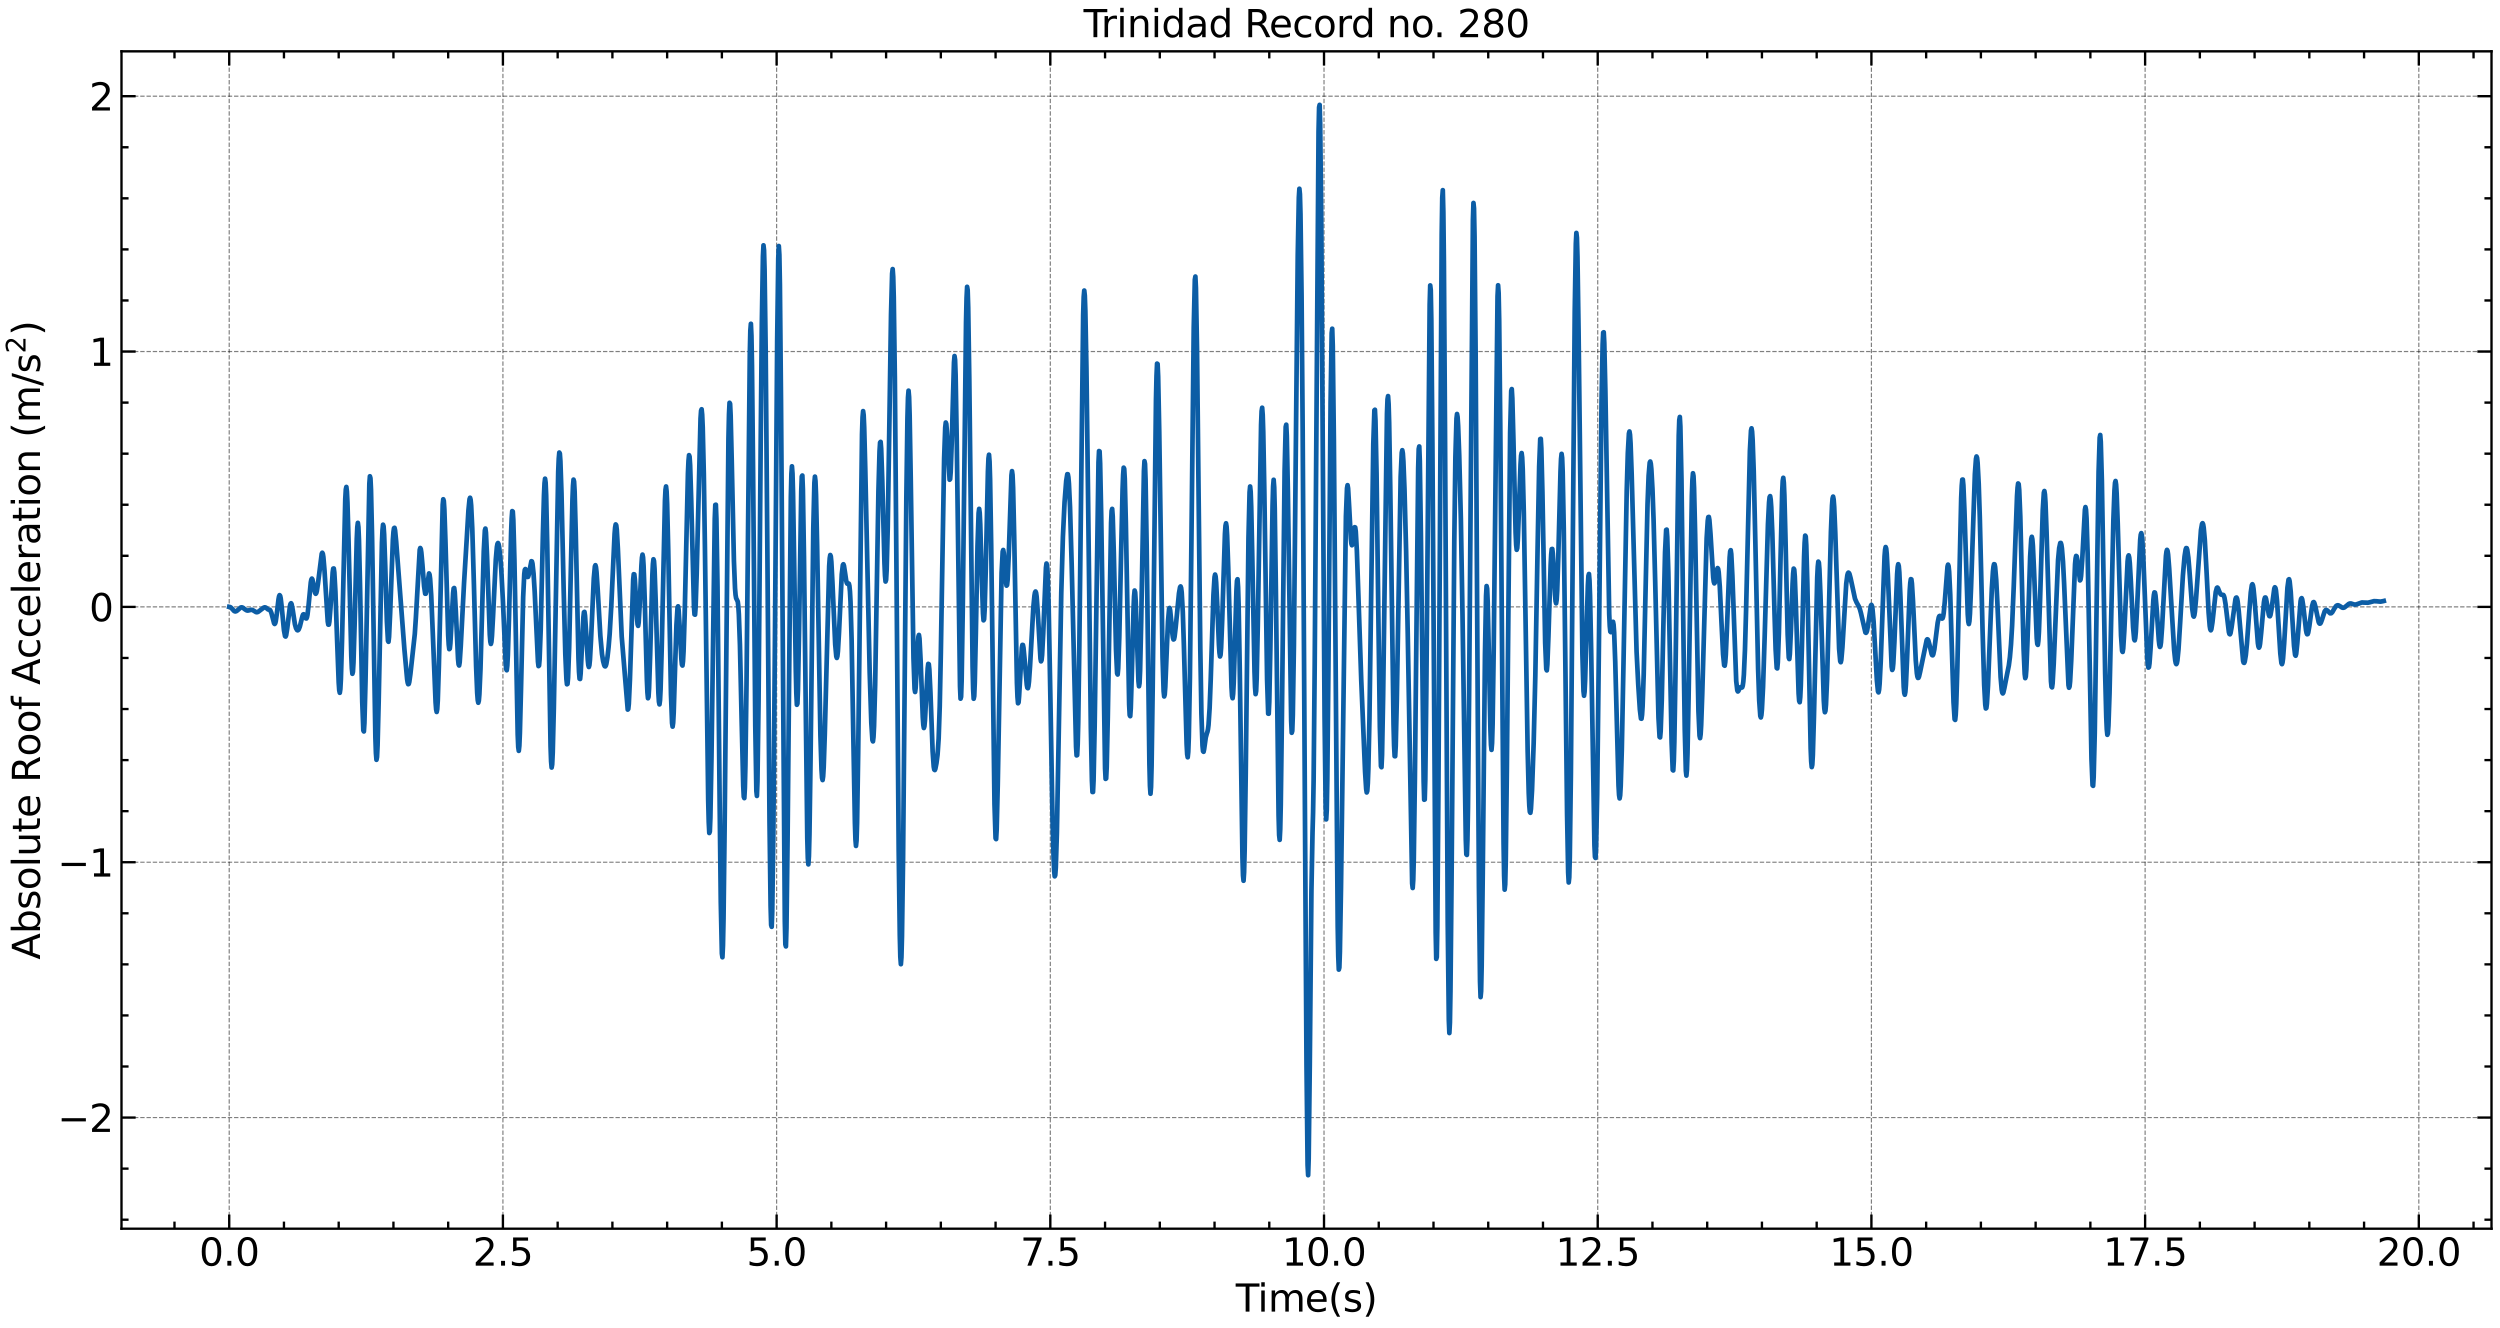 <?xml version="1.0" encoding="utf-8" standalone="no"?>
<!DOCTYPE svg PUBLIC "-//W3C//DTD SVG 1.1//EN"
  "http://www.w3.org/Graphics/SVG/1.1/DTD/svg11.dtd">
<svg xmlns:xlink="http://www.w3.org/1999/xlink" width="1059.487pt" height="562.788pt" viewBox="0 0 1059.487 562.788" xmlns="http://www.w3.org/2000/svg" version="1.1">
 <defs>
  <style type="text/css">*{stroke-linejoin: round; stroke-linecap: butt}</style>
 </defs>
 <g id="figure_1">
  <g id="patch_1">
   <path d="M 0 562.788 
L 1059.487 562.788 
L 1059.487 0 
L 0 0 
z
" style="fill: #ffffff"/>
  </g>
  <g id="axes_1">
   <g id="patch_2">
    <path d="M 51.487 520.717 
L 1055.888 520.717 
L 1055.888 21.758 
L 51.487 21.758 
z
" style="fill: #ffffff"/>
   </g>
   <g id="matplotlib.axis_1">
    <g id="xtick_1">
     <g id="line2d_1">
      <path d="M 97.142 520.717 
L 97.142 21.758 
" clip-path="url(#p1dd9be7fab)" style="fill: none; stroke-dasharray: 1.85,0.8; stroke-dashoffset: 0; stroke: #000000; stroke-opacity: 0.5; stroke-width: 0.5"/>
     </g>
     <g id="line2d_2">
      <defs>
       <path id="m3fe6112ac6" d="M 0 0 
L 0 -6 
" style="stroke: #000000"/>
      </defs>
      <g>
       <use xlink:href="#m3fe6112ac6" x="97.142" y="520.717" style="stroke: #000000"/>
      </g>
     </g>
     <g id="line2d_3">
      <defs>
       <path id="mce3839dee0" d="M 0 0 
L 0 6 
" style="stroke: #000000"/>
      </defs>
      <g>
       <use xlink:href="#mce3839dee0" x="97.142" y="21.758" style="stroke: #000000"/>
      </g>
     </g>
     <g id="text_1">
      <!-- 0.0 -->
      <g transform="translate(84.42 536.375) scale(0.16 -0.16)">
       <defs>
        <path id="DejaVuSans-30" d="M 2034 4250 
Q 1547 4250 1301 3770 
Q 1056 3291 1056 2328 
Q 1056 1369 1301 889 
Q 1547 409 2034 409 
Q 2525 409 2770 889 
Q 3016 1369 3016 2328 
Q 3016 3291 2770 3770 
Q 2525 4250 2034 4250 
z
M 2034 4750 
Q 2819 4750 3233 4129 
Q 3647 3509 3647 2328 
Q 3647 1150 3233 529 
Q 2819 -91 2034 -91 
Q 1250 -91 836 529 
Q 422 1150 422 2328 
Q 422 3509 836 4129 
Q 1250 4750 2034 4750 
z
" transform="scale(0.016)"/>
        <path id="DejaVuSans-2e" d="M 684 794 
L 1344 794 
L 1344 0 
L 684 0 
L 684 794 
z
" transform="scale(0.016)"/>
       </defs>
       <use xlink:href="#DejaVuSans-30"/>
       <use xlink:href="#DejaVuSans-2e" x="63.623"/>
       <use xlink:href="#DejaVuSans-30" x="95.41"/>
      </g>
     </g>
    </g>
    <g id="xtick_2">
     <g id="line2d_4">
      <path d="M 213.134 520.717 
L 213.134 21.758 
" clip-path="url(#p1dd9be7fab)" style="fill: none; stroke-dasharray: 1.85,0.8; stroke-dashoffset: 0; stroke: #000000; stroke-opacity: 0.5; stroke-width: 0.5"/>
     </g>
     <g id="line2d_5">
      <g>
       <use xlink:href="#m3fe6112ac6" x="213.134" y="520.717" style="stroke: #000000"/>
      </g>
     </g>
     <g id="line2d_6">
      <g>
       <use xlink:href="#mce3839dee0" x="213.134" y="21.758" style="stroke: #000000"/>
      </g>
     </g>
     <g id="text_2">
      <!-- 2.5 -->
      <g transform="translate(200.412 536.375) scale(0.16 -0.16)">
       <defs>
        <path id="DejaVuSans-32" d="M 1228 531 
L 3431 531 
L 3431 0 
L 469 0 
L 469 531 
Q 828 903 1448 1529 
Q 2069 2156 2228 2338 
Q 2531 2678 2651 2914 
Q 2772 3150 2772 3378 
Q 2772 3750 2511 3984 
Q 2250 4219 1831 4219 
Q 1534 4219 1204 4116 
Q 875 4013 500 3803 
L 500 4441 
Q 881 4594 1212 4672 
Q 1544 4750 1819 4750 
Q 2544 4750 2975 4387 
Q 3406 4025 3406 3419 
Q 3406 3131 3298 2873 
Q 3191 2616 2906 2266 
Q 2828 2175 2409 1742 
Q 1991 1309 1228 531 
z
" transform="scale(0.016)"/>
        <path id="DejaVuSans-35" d="M 691 4666 
L 3169 4666 
L 3169 4134 
L 1269 4134 
L 1269 2991 
Q 1406 3038 1543 3061 
Q 1681 3084 1819 3084 
Q 2600 3084 3056 2656 
Q 3513 2228 3513 1497 
Q 3513 744 3044 326 
Q 2575 -91 1722 -91 
Q 1428 -91 1123 -41 
Q 819 9 494 109 
L 494 744 
Q 775 591 1075 516 
Q 1375 441 1709 441 
Q 2250 441 2565 725 
Q 2881 1009 2881 1497 
Q 2881 1984 2565 2268 
Q 2250 2553 1709 2553 
Q 1456 2553 1204 2497 
Q 953 2441 691 2322 
L 691 4666 
z
" transform="scale(0.016)"/>
       </defs>
       <use xlink:href="#DejaVuSans-32"/>
       <use xlink:href="#DejaVuSans-2e" x="63.623"/>
       <use xlink:href="#DejaVuSans-35" x="95.41"/>
      </g>
     </g>
    </g>
    <g id="xtick_3">
     <g id="line2d_7">
      <path d="M 329.127 520.717 
L 329.127 21.758 
" clip-path="url(#p1dd9be7fab)" style="fill: none; stroke-dasharray: 1.85,0.8; stroke-dashoffset: 0; stroke: #000000; stroke-opacity: 0.5; stroke-width: 0.5"/>
     </g>
     <g id="line2d_8">
      <g>
       <use xlink:href="#m3fe6112ac6" x="329.127" y="520.717" style="stroke: #000000"/>
      </g>
     </g>
     <g id="line2d_9">
      <g>
       <use xlink:href="#mce3839dee0" x="329.127" y="21.758" style="stroke: #000000"/>
      </g>
     </g>
     <g id="text_3">
      <!-- 5.0 -->
      <g transform="translate(316.404 536.375) scale(0.16 -0.16)">
       <use xlink:href="#DejaVuSans-35"/>
       <use xlink:href="#DejaVuSans-2e" x="63.623"/>
       <use xlink:href="#DejaVuSans-30" x="95.41"/>
      </g>
     </g>
    </g>
    <g id="xtick_4">
     <g id="line2d_10">
      <path d="M 445.119 520.717 
L 445.119 21.758 
" clip-path="url(#p1dd9be7fab)" style="fill: none; stroke-dasharray: 1.85,0.8; stroke-dashoffset: 0; stroke: #000000; stroke-opacity: 0.5; stroke-width: 0.5"/>
     </g>
     <g id="line2d_11">
      <g>
       <use xlink:href="#m3fe6112ac6" x="445.119" y="520.717" style="stroke: #000000"/>
      </g>
     </g>
     <g id="line2d_12">
      <g>
       <use xlink:href="#mce3839dee0" x="445.119" y="21.758" style="stroke: #000000"/>
      </g>
     </g>
     <g id="text_4">
      <!-- 7.5 -->
      <g transform="translate(432.396 536.375) scale(0.16 -0.16)">
       <defs>
        <path id="DejaVuSans-37" d="M 525 4666 
L 3525 4666 
L 3525 4397 
L 1831 0 
L 1172 0 
L 2766 4134 
L 525 4134 
L 525 4666 
z
" transform="scale(0.016)"/>
       </defs>
       <use xlink:href="#DejaVuSans-37"/>
       <use xlink:href="#DejaVuSans-2e" x="63.623"/>
       <use xlink:href="#DejaVuSans-35" x="95.41"/>
      </g>
     </g>
    </g>
    <g id="xtick_5">
     <g id="line2d_13">
      <path d="M 561.111 520.717 
L 561.111 21.758 
" clip-path="url(#p1dd9be7fab)" style="fill: none; stroke-dasharray: 1.85,0.8; stroke-dashoffset: 0; stroke: #000000; stroke-opacity: 0.5; stroke-width: 0.5"/>
     </g>
     <g id="line2d_14">
      <g>
       <use xlink:href="#m3fe6112ac6" x="561.111" y="520.717" style="stroke: #000000"/>
      </g>
     </g>
     <g id="line2d_15">
      <g>
       <use xlink:href="#mce3839dee0" x="561.111" y="21.758" style="stroke: #000000"/>
      </g>
     </g>
     <g id="text_5">
      <!-- 10.0 -->
      <g transform="translate(543.299 536.375) scale(0.16 -0.16)">
       <defs>
        <path id="DejaVuSans-31" d="M 794 531 
L 1825 531 
L 1825 4091 
L 703 3866 
L 703 4441 
L 1819 4666 
L 2450 4666 
L 2450 531 
L 3481 531 
L 3481 0 
L 794 0 
L 794 531 
z
" transform="scale(0.016)"/>
       </defs>
       <use xlink:href="#DejaVuSans-31"/>
       <use xlink:href="#DejaVuSans-30" x="63.623"/>
       <use xlink:href="#DejaVuSans-2e" x="127.246"/>
       <use xlink:href="#DejaVuSans-30" x="159.033"/>
      </g>
     </g>
    </g>
    <g id="xtick_6">
     <g id="line2d_16">
      <path d="M 677.103 520.717 
L 677.103 21.758 
" clip-path="url(#p1dd9be7fab)" style="fill: none; stroke-dasharray: 1.85,0.8; stroke-dashoffset: 0; stroke: #000000; stroke-opacity: 0.5; stroke-width: 0.5"/>
     </g>
     <g id="line2d_17">
      <g>
       <use xlink:href="#m3fe6112ac6" x="677.103" y="520.717" style="stroke: #000000"/>
      </g>
     </g>
     <g id="line2d_18">
      <g>
       <use xlink:href="#mce3839dee0" x="677.103" y="21.758" style="stroke: #000000"/>
      </g>
     </g>
     <g id="text_6">
      <!-- 12.5 -->
      <g transform="translate(659.291 536.375) scale(0.16 -0.16)">
       <use xlink:href="#DejaVuSans-31"/>
       <use xlink:href="#DejaVuSans-32" x="63.623"/>
       <use xlink:href="#DejaVuSans-2e" x="127.246"/>
       <use xlink:href="#DejaVuSans-35" x="159.033"/>
      </g>
     </g>
    </g>
    <g id="xtick_7">
     <g id="line2d_19">
      <path d="M 793.095 520.717 
L 793.095 21.758 
" clip-path="url(#p1dd9be7fab)" style="fill: none; stroke-dasharray: 1.85,0.8; stroke-dashoffset: 0; stroke: #000000; stroke-opacity: 0.5; stroke-width: 0.5"/>
     </g>
     <g id="line2d_20">
      <g>
       <use xlink:href="#m3fe6112ac6" x="793.095" y="520.717" style="stroke: #000000"/>
      </g>
     </g>
     <g id="line2d_21">
      <g>
       <use xlink:href="#mce3839dee0" x="793.095" y="21.758" style="stroke: #000000"/>
      </g>
     </g>
     <g id="text_7">
      <!-- 15.0 -->
      <g transform="translate(775.283 536.375) scale(0.16 -0.16)">
       <use xlink:href="#DejaVuSans-31"/>
       <use xlink:href="#DejaVuSans-35" x="63.623"/>
       <use xlink:href="#DejaVuSans-2e" x="127.246"/>
       <use xlink:href="#DejaVuSans-30" x="159.033"/>
      </g>
     </g>
    </g>
    <g id="xtick_8">
     <g id="line2d_22">
      <path d="M 909.088 520.717 
L 909.088 21.758 
" clip-path="url(#p1dd9be7fab)" style="fill: none; stroke-dasharray: 1.85,0.8; stroke-dashoffset: 0; stroke: #000000; stroke-opacity: 0.5; stroke-width: 0.5"/>
     </g>
     <g id="line2d_23">
      <g>
       <use xlink:href="#m3fe6112ac6" x="909.088" y="520.717" style="stroke: #000000"/>
      </g>
     </g>
     <g id="line2d_24">
      <g>
       <use xlink:href="#mce3839dee0" x="909.088" y="21.758" style="stroke: #000000"/>
      </g>
     </g>
     <g id="text_8">
      <!-- 17.5 -->
      <g transform="translate(891.275 536.375) scale(0.16 -0.16)">
       <use xlink:href="#DejaVuSans-31"/>
       <use xlink:href="#DejaVuSans-37" x="63.623"/>
       <use xlink:href="#DejaVuSans-2e" x="127.246"/>
       <use xlink:href="#DejaVuSans-35" x="159.033"/>
      </g>
     </g>
    </g>
    <g id="xtick_9">
     <g id="line2d_25">
      <path d="M 1025.08 520.717 
L 1025.08 21.758 
" clip-path="url(#p1dd9be7fab)" style="fill: none; stroke-dasharray: 1.85,0.8; stroke-dashoffset: 0; stroke: #000000; stroke-opacity: 0.5; stroke-width: 0.5"/>
     </g>
     <g id="line2d_26">
      <g>
       <use xlink:href="#m3fe6112ac6" x="1025.08" y="520.717" style="stroke: #000000"/>
      </g>
     </g>
     <g id="line2d_27">
      <g>
       <use xlink:href="#mce3839dee0" x="1025.08" y="21.758" style="stroke: #000000"/>
      </g>
     </g>
     <g id="text_9">
      <!-- 20.0 -->
      <g transform="translate(1007.267 536.375) scale(0.16 -0.16)">
       <use xlink:href="#DejaVuSans-32"/>
       <use xlink:href="#DejaVuSans-30" x="63.623"/>
       <use xlink:href="#DejaVuSans-2e" x="127.246"/>
       <use xlink:href="#DejaVuSans-30" x="159.033"/>
      </g>
     </g>
    </g>
    <g id="xtick_10">
     <g id="line2d_28">
      <defs>
       <path id="mbfc5eeb99a" d="M 0 0 
L 0 -3 
" style="stroke: #000000"/>
      </defs>
      <g>
       <use xlink:href="#mbfc5eeb99a" x="73.944" y="520.717" style="stroke: #000000"/>
      </g>
     </g>
     <g id="line2d_29">
      <defs>
       <path id="m29d116c04a" d="M 0 0 
L 0 3 
" style="stroke: #000000"/>
      </defs>
      <g>
       <use xlink:href="#m29d116c04a" x="73.944" y="21.758" style="stroke: #000000"/>
      </g>
     </g>
    </g>
    <g id="xtick_11">
     <g id="line2d_30">
      <g>
       <use xlink:href="#mbfc5eeb99a" x="120.34" y="520.717" style="stroke: #000000"/>
      </g>
     </g>
     <g id="line2d_31">
      <g>
       <use xlink:href="#m29d116c04a" x="120.34" y="21.758" style="stroke: #000000"/>
      </g>
     </g>
    </g>
    <g id="xtick_12">
     <g id="line2d_32">
      <g>
       <use xlink:href="#mbfc5eeb99a" x="143.539" y="520.717" style="stroke: #000000"/>
      </g>
     </g>
     <g id="line2d_33">
      <g>
       <use xlink:href="#m29d116c04a" x="143.539" y="21.758" style="stroke: #000000"/>
      </g>
     </g>
    </g>
    <g id="xtick_13">
     <g id="line2d_34">
      <g>
       <use xlink:href="#mbfc5eeb99a" x="166.737" y="520.717" style="stroke: #000000"/>
      </g>
     </g>
     <g id="line2d_35">
      <g>
       <use xlink:href="#m29d116c04a" x="166.737" y="21.758" style="stroke: #000000"/>
      </g>
     </g>
    </g>
    <g id="xtick_14">
     <g id="line2d_36">
      <g>
       <use xlink:href="#mbfc5eeb99a" x="189.936" y="520.717" style="stroke: #000000"/>
      </g>
     </g>
     <g id="line2d_37">
      <g>
       <use xlink:href="#m29d116c04a" x="189.936" y="21.758" style="stroke: #000000"/>
      </g>
     </g>
    </g>
    <g id="xtick_15">
     <g id="line2d_38">
      <g>
       <use xlink:href="#mbfc5eeb99a" x="236.333" y="520.717" style="stroke: #000000"/>
      </g>
     </g>
     <g id="line2d_39">
      <g>
       <use xlink:href="#m29d116c04a" x="236.333" y="21.758" style="stroke: #000000"/>
      </g>
     </g>
    </g>
    <g id="xtick_16">
     <g id="line2d_40">
      <g>
       <use xlink:href="#mbfc5eeb99a" x="259.531" y="520.717" style="stroke: #000000"/>
      </g>
     </g>
     <g id="line2d_41">
      <g>
       <use xlink:href="#m29d116c04a" x="259.531" y="21.758" style="stroke: #000000"/>
      </g>
     </g>
    </g>
    <g id="xtick_17">
     <g id="line2d_42">
      <g>
       <use xlink:href="#mbfc5eeb99a" x="282.73" y="520.717" style="stroke: #000000"/>
      </g>
     </g>
     <g id="line2d_43">
      <g>
       <use xlink:href="#m29d116c04a" x="282.73" y="21.758" style="stroke: #000000"/>
      </g>
     </g>
    </g>
    <g id="xtick_18">
     <g id="line2d_44">
      <g>
       <use xlink:href="#mbfc5eeb99a" x="305.928" y="520.717" style="stroke: #000000"/>
      </g>
     </g>
     <g id="line2d_45">
      <g>
       <use xlink:href="#m29d116c04a" x="305.928" y="21.758" style="stroke: #000000"/>
      </g>
     </g>
    </g>
    <g id="xtick_19">
     <g id="line2d_46">
      <g>
       <use xlink:href="#mbfc5eeb99a" x="352.325" y="520.717" style="stroke: #000000"/>
      </g>
     </g>
     <g id="line2d_47">
      <g>
       <use xlink:href="#m29d116c04a" x="352.325" y="21.758" style="stroke: #000000"/>
      </g>
     </g>
    </g>
    <g id="xtick_20">
     <g id="line2d_48">
      <g>
       <use xlink:href="#mbfc5eeb99a" x="375.523" y="520.717" style="stroke: #000000"/>
      </g>
     </g>
     <g id="line2d_49">
      <g>
       <use xlink:href="#m29d116c04a" x="375.523" y="21.758" style="stroke: #000000"/>
      </g>
     </g>
    </g>
    <g id="xtick_21">
     <g id="line2d_50">
      <g>
       <use xlink:href="#mbfc5eeb99a" x="398.722" y="520.717" style="stroke: #000000"/>
      </g>
     </g>
     <g id="line2d_51">
      <g>
       <use xlink:href="#m29d116c04a" x="398.722" y="21.758" style="stroke: #000000"/>
      </g>
     </g>
    </g>
    <g id="xtick_22">
     <g id="line2d_52">
      <g>
       <use xlink:href="#mbfc5eeb99a" x="421.92" y="520.717" style="stroke: #000000"/>
      </g>
     </g>
     <g id="line2d_53">
      <g>
       <use xlink:href="#m29d116c04a" x="421.92" y="21.758" style="stroke: #000000"/>
      </g>
     </g>
    </g>
    <g id="xtick_23">
     <g id="line2d_54">
      <g>
       <use xlink:href="#mbfc5eeb99a" x="468.317" y="520.717" style="stroke: #000000"/>
      </g>
     </g>
     <g id="line2d_55">
      <g>
       <use xlink:href="#m29d116c04a" x="468.317" y="21.758" style="stroke: #000000"/>
      </g>
     </g>
    </g>
    <g id="xtick_24">
     <g id="line2d_56">
      <g>
       <use xlink:href="#mbfc5eeb99a" x="491.516" y="520.717" style="stroke: #000000"/>
      </g>
     </g>
     <g id="line2d_57">
      <g>
       <use xlink:href="#m29d116c04a" x="491.516" y="21.758" style="stroke: #000000"/>
      </g>
     </g>
    </g>
    <g id="xtick_25">
     <g id="line2d_58">
      <g>
       <use xlink:href="#mbfc5eeb99a" x="514.714" y="520.717" style="stroke: #000000"/>
      </g>
     </g>
     <g id="line2d_59">
      <g>
       <use xlink:href="#m29d116c04a" x="514.714" y="21.758" style="stroke: #000000"/>
      </g>
     </g>
    </g>
    <g id="xtick_26">
     <g id="line2d_60">
      <g>
       <use xlink:href="#mbfc5eeb99a" x="537.913" y="520.717" style="stroke: #000000"/>
      </g>
     </g>
     <g id="line2d_61">
      <g>
       <use xlink:href="#m29d116c04a" x="537.913" y="21.758" style="stroke: #000000"/>
      </g>
     </g>
    </g>
    <g id="xtick_27">
     <g id="line2d_62">
      <g>
       <use xlink:href="#mbfc5eeb99a" x="584.309" y="520.717" style="stroke: #000000"/>
      </g>
     </g>
     <g id="line2d_63">
      <g>
       <use xlink:href="#m29d116c04a" x="584.309" y="21.758" style="stroke: #000000"/>
      </g>
     </g>
    </g>
    <g id="xtick_28">
     <g id="line2d_64">
      <g>
       <use xlink:href="#mbfc5eeb99a" x="607.508" y="520.717" style="stroke: #000000"/>
      </g>
     </g>
     <g id="line2d_65">
      <g>
       <use xlink:href="#m29d116c04a" x="607.508" y="21.758" style="stroke: #000000"/>
      </g>
     </g>
    </g>
    <g id="xtick_29">
     <g id="line2d_66">
      <g>
       <use xlink:href="#mbfc5eeb99a" x="630.706" y="520.717" style="stroke: #000000"/>
      </g>
     </g>
     <g id="line2d_67">
      <g>
       <use xlink:href="#m29d116c04a" x="630.706" y="21.758" style="stroke: #000000"/>
      </g>
     </g>
    </g>
    <g id="xtick_30">
     <g id="line2d_68">
      <g>
       <use xlink:href="#mbfc5eeb99a" x="653.905" y="520.717" style="stroke: #000000"/>
      </g>
     </g>
     <g id="line2d_69">
      <g>
       <use xlink:href="#m29d116c04a" x="653.905" y="21.758" style="stroke: #000000"/>
      </g>
     </g>
    </g>
    <g id="xtick_31">
     <g id="line2d_70">
      <g>
       <use xlink:href="#mbfc5eeb99a" x="700.302" y="520.717" style="stroke: #000000"/>
      </g>
     </g>
     <g id="line2d_71">
      <g>
       <use xlink:href="#m29d116c04a" x="700.302" y="21.758" style="stroke: #000000"/>
      </g>
     </g>
    </g>
    <g id="xtick_32">
     <g id="line2d_72">
      <g>
       <use xlink:href="#mbfc5eeb99a" x="723.5" y="520.717" style="stroke: #000000"/>
      </g>
     </g>
     <g id="line2d_73">
      <g>
       <use xlink:href="#m29d116c04a" x="723.5" y="21.758" style="stroke: #000000"/>
      </g>
     </g>
    </g>
    <g id="xtick_33">
     <g id="line2d_74">
      <g>
       <use xlink:href="#mbfc5eeb99a" x="746.699" y="520.717" style="stroke: #000000"/>
      </g>
     </g>
     <g id="line2d_75">
      <g>
       <use xlink:href="#m29d116c04a" x="746.699" y="21.758" style="stroke: #000000"/>
      </g>
     </g>
    </g>
    <g id="xtick_34">
     <g id="line2d_76">
      <g>
       <use xlink:href="#mbfc5eeb99a" x="769.897" y="520.717" style="stroke: #000000"/>
      </g>
     </g>
     <g id="line2d_77">
      <g>
       <use xlink:href="#m29d116c04a" x="769.897" y="21.758" style="stroke: #000000"/>
      </g>
     </g>
    </g>
    <g id="xtick_35">
     <g id="line2d_78">
      <g>
       <use xlink:href="#mbfc5eeb99a" x="816.294" y="520.717" style="stroke: #000000"/>
      </g>
     </g>
     <g id="line2d_79">
      <g>
       <use xlink:href="#m29d116c04a" x="816.294" y="21.758" style="stroke: #000000"/>
      </g>
     </g>
    </g>
    <g id="xtick_36">
     <g id="line2d_80">
      <g>
       <use xlink:href="#mbfc5eeb99a" x="839.492" y="520.717" style="stroke: #000000"/>
      </g>
     </g>
     <g id="line2d_81">
      <g>
       <use xlink:href="#m29d116c04a" x="839.492" y="21.758" style="stroke: #000000"/>
      </g>
     </g>
    </g>
    <g id="xtick_37">
     <g id="line2d_82">
      <g>
       <use xlink:href="#mbfc5eeb99a" x="862.691" y="520.717" style="stroke: #000000"/>
      </g>
     </g>
     <g id="line2d_83">
      <g>
       <use xlink:href="#m29d116c04a" x="862.691" y="21.758" style="stroke: #000000"/>
      </g>
     </g>
    </g>
    <g id="xtick_38">
     <g id="line2d_84">
      <g>
       <use xlink:href="#mbfc5eeb99a" x="885.889" y="520.717" style="stroke: #000000"/>
      </g>
     </g>
     <g id="line2d_85">
      <g>
       <use xlink:href="#m29d116c04a" x="885.889" y="21.758" style="stroke: #000000"/>
      </g>
     </g>
    </g>
    <g id="xtick_39">
     <g id="line2d_86">
      <g>
       <use xlink:href="#mbfc5eeb99a" x="932.286" y="520.717" style="stroke: #000000"/>
      </g>
     </g>
     <g id="line2d_87">
      <g>
       <use xlink:href="#m29d116c04a" x="932.286" y="21.758" style="stroke: #000000"/>
      </g>
     </g>
    </g>
    <g id="xtick_40">
     <g id="line2d_88">
      <g>
       <use xlink:href="#mbfc5eeb99a" x="955.485" y="520.717" style="stroke: #000000"/>
      </g>
     </g>
     <g id="line2d_89">
      <g>
       <use xlink:href="#m29d116c04a" x="955.485" y="21.758" style="stroke: #000000"/>
      </g>
     </g>
    </g>
    <g id="xtick_41">
     <g id="line2d_90">
      <g>
       <use xlink:href="#mbfc5eeb99a" x="978.683" y="520.717" style="stroke: #000000"/>
      </g>
     </g>
     <g id="line2d_91">
      <g>
       <use xlink:href="#m29d116c04a" x="978.683" y="21.758" style="stroke: #000000"/>
      </g>
     </g>
    </g>
    <g id="xtick_42">
     <g id="line2d_92">
      <g>
       <use xlink:href="#mbfc5eeb99a" x="1001.882" y="520.717" style="stroke: #000000"/>
      </g>
     </g>
     <g id="line2d_93">
      <g>
       <use xlink:href="#m29d116c04a" x="1001.882" y="21.758" style="stroke: #000000"/>
      </g>
     </g>
    </g>
    <g id="xtick_43">
     <g id="line2d_94">
      <g>
       <use xlink:href="#mbfc5eeb99a" x="1048.278" y="520.717" style="stroke: #000000"/>
      </g>
     </g>
     <g id="line2d_95">
      <g>
       <use xlink:href="#m29d116c04a" x="1048.278" y="21.758" style="stroke: #000000"/>
      </g>
     </g>
    </g>
    <g id="text_10">
     <!-- Time(s) -->
     <g transform="translate(523.704 555.86) scale(0.16 -0.16)">
      <defs>
       <path id="DejaVuSans-54" d="M -19 4666 
L 3928 4666 
L 3928 4134 
L 2272 4134 
L 2272 0 
L 1638 0 
L 1638 4134 
L -19 4134 
L -19 4666 
z
" transform="scale(0.016)"/>
       <path id="DejaVuSans-69" d="M 603 3500 
L 1178 3500 
L 1178 0 
L 603 0 
L 603 3500 
z
M 603 4863 
L 1178 4863 
L 1178 4134 
L 603 4134 
L 603 4863 
z
" transform="scale(0.016)"/>
       <path id="DejaVuSans-6d" d="M 3328 2828 
Q 3544 3216 3844 3400 
Q 4144 3584 4550 3584 
Q 5097 3584 5394 3201 
Q 5691 2819 5691 2113 
L 5691 0 
L 5113 0 
L 5113 2094 
Q 5113 2597 4934 2840 
Q 4756 3084 4391 3084 
Q 3944 3084 3684 2787 
Q 3425 2491 3425 1978 
L 3425 0 
L 2847 0 
L 2847 2094 
Q 2847 2600 2669 2842 
Q 2491 3084 2119 3084 
Q 1678 3084 1418 2786 
Q 1159 2488 1159 1978 
L 1159 0 
L 581 0 
L 581 3500 
L 1159 3500 
L 1159 2956 
Q 1356 3278 1631 3431 
Q 1906 3584 2284 3584 
Q 2666 3584 2933 3390 
Q 3200 3197 3328 2828 
z
" transform="scale(0.016)"/>
       <path id="DejaVuSans-65" d="M 3597 1894 
L 3597 1613 
L 953 1613 
Q 991 1019 1311 708 
Q 1631 397 2203 397 
Q 2534 397 2845 478 
Q 3156 559 3463 722 
L 3463 178 
Q 3153 47 2828 -22 
Q 2503 -91 2169 -91 
Q 1331 -91 842 396 
Q 353 884 353 1716 
Q 353 2575 817 3079 
Q 1281 3584 2069 3584 
Q 2775 3584 3186 3129 
Q 3597 2675 3597 1894 
z
M 3022 2063 
Q 3016 2534 2758 2815 
Q 2500 3097 2075 3097 
Q 1594 3097 1305 2825 
Q 1016 2553 972 2059 
L 3022 2063 
z
" transform="scale(0.016)"/>
       <path id="DejaVuSans-28" d="M 1984 4856 
Q 1566 4138 1362 3434 
Q 1159 2731 1159 2009 
Q 1159 1288 1364 580 
Q 1569 -128 1984 -844 
L 1484 -844 
Q 1016 -109 783 600 
Q 550 1309 550 2009 
Q 550 2706 781 3412 
Q 1013 4119 1484 4856 
L 1984 4856 
z
" transform="scale(0.016)"/>
       <path id="DejaVuSans-73" d="M 2834 3397 
L 2834 2853 
Q 2591 2978 2328 3040 
Q 2066 3103 1784 3103 
Q 1356 3103 1142 2972 
Q 928 2841 928 2578 
Q 928 2378 1081 2264 
Q 1234 2150 1697 2047 
L 1894 2003 
Q 2506 1872 2764 1633 
Q 3022 1394 3022 966 
Q 3022 478 2636 193 
Q 2250 -91 1575 -91 
Q 1294 -91 989 -36 
Q 684 19 347 128 
L 347 722 
Q 666 556 975 473 
Q 1284 391 1588 391 
Q 1994 391 2212 530 
Q 2431 669 2431 922 
Q 2431 1156 2273 1281 
Q 2116 1406 1581 1522 
L 1381 1569 
Q 847 1681 609 1914 
Q 372 2147 372 2553 
Q 372 3047 722 3315 
Q 1072 3584 1716 3584 
Q 2034 3584 2315 3537 
Q 2597 3491 2834 3397 
z
" transform="scale(0.016)"/>
       <path id="DejaVuSans-29" d="M 513 4856 
L 1013 4856 
Q 1481 4119 1714 3412 
Q 1947 2706 1947 2009 
Q 1947 1309 1714 600 
Q 1481 -109 1013 -844 
L 513 -844 
Q 928 -128 1133 580 
Q 1338 1288 1338 2009 
Q 1338 2731 1133 3434 
Q 928 4138 513 4856 
z
" transform="scale(0.016)"/>
      </defs>
      <use xlink:href="#DejaVuSans-54"/>
      <use xlink:href="#DejaVuSans-69" x="57.959"/>
      <use xlink:href="#DejaVuSans-6d" x="85.742"/>
      <use xlink:href="#DejaVuSans-65" x="183.154"/>
      <use xlink:href="#DejaVuSans-28" x="244.678"/>
      <use xlink:href="#DejaVuSans-73" x="283.691"/>
      <use xlink:href="#DejaVuSans-29" x="335.791"/>
     </g>
    </g>
   </g>
   <g id="matplotlib.axis_2">
    <g id="ytick_1">
     <g id="line2d_96">
      <path d="M 51.487 473.621 
L 1055.888 473.621 
" clip-path="url(#p1dd9be7fab)" style="fill: none; stroke-dasharray: 1.85,0.8; stroke-dashoffset: 0; stroke: #000000; stroke-opacity: 0.5; stroke-width: 0.5"/>
     </g>
     <g id="line2d_97">
      <defs>
       <path id="m15c12dd40d" d="M 0 0 
L 6 0 
" style="stroke: #000000"/>
      </defs>
      <g>
       <use xlink:href="#m15c12dd40d" x="51.487" y="473.621" style="stroke: #000000"/>
      </g>
     </g>
     <g id="line2d_98">
      <defs>
       <path id="m81a979fcb6" d="M 0 0 
L -6 0 
" style="stroke: #000000"/>
      </defs>
      <g>
       <use xlink:href="#m81a979fcb6" x="1055.888" y="473.621" style="stroke: #000000"/>
      </g>
     </g>
     <g id="text_11">
      <!-- −2 -->
      <g transform="translate(24.4 479.7) scale(0.16 -0.16)">
       <defs>
        <path id="DejaVuSans-2212" d="M 678 2272 
L 4684 2272 
L 4684 1741 
L 678 1741 
L 678 2272 
z
" transform="scale(0.016)"/>
       </defs>
       <use xlink:href="#DejaVuSans-2212"/>
       <use xlink:href="#DejaVuSans-32" x="83.789"/>
      </g>
     </g>
    </g>
    <g id="ytick_2">
     <g id="line2d_99">
      <path d="M 51.487 365.407 
L 1055.888 365.407 
" clip-path="url(#p1dd9be7fab)" style="fill: none; stroke-dasharray: 1.85,0.8; stroke-dashoffset: 0; stroke: #000000; stroke-opacity: 0.5; stroke-width: 0.5"/>
     </g>
     <g id="line2d_100">
      <g>
       <use xlink:href="#m15c12dd40d" x="51.487" y="365.407" style="stroke: #000000"/>
      </g>
     </g>
     <g id="line2d_101">
      <g>
       <use xlink:href="#m81a979fcb6" x="1055.888" y="365.407" style="stroke: #000000"/>
      </g>
     </g>
     <g id="text_12">
      <!-- −1 -->
      <g transform="translate(24.4 371.486) scale(0.16 -0.16)">
       <use xlink:href="#DejaVuSans-2212"/>
       <use xlink:href="#DejaVuSans-31" x="83.789"/>
      </g>
     </g>
    </g>
    <g id="ytick_3">
     <g id="line2d_102">
      <path d="M 51.487 257.194 
L 1055.888 257.194 
" clip-path="url(#p1dd9be7fab)" style="fill: none; stroke-dasharray: 1.85,0.8; stroke-dashoffset: 0; stroke: #000000; stroke-opacity: 0.5; stroke-width: 0.5"/>
     </g>
     <g id="line2d_103">
      <g>
       <use xlink:href="#m15c12dd40d" x="51.487" y="257.194" style="stroke: #000000"/>
      </g>
     </g>
     <g id="line2d_104">
      <g>
       <use xlink:href="#m81a979fcb6" x="1055.888" y="257.194" style="stroke: #000000"/>
      </g>
     </g>
     <g id="text_13">
      <!-- 0 -->
      <g transform="translate(37.807 263.273) scale(0.16 -0.16)">
       <use xlink:href="#DejaVuSans-30"/>
      </g>
     </g>
    </g>
    <g id="ytick_4">
     <g id="line2d_105">
      <path d="M 51.487 148.98 
L 1055.888 148.98 
" clip-path="url(#p1dd9be7fab)" style="fill: none; stroke-dasharray: 1.85,0.8; stroke-dashoffset: 0; stroke: #000000; stroke-opacity: 0.5; stroke-width: 0.5"/>
     </g>
     <g id="line2d_106">
      <g>
       <use xlink:href="#m15c12dd40d" x="51.487" y="148.98" style="stroke: #000000"/>
      </g>
     </g>
     <g id="line2d_107">
      <g>
       <use xlink:href="#m81a979fcb6" x="1055.888" y="148.98" style="stroke: #000000"/>
      </g>
     </g>
     <g id="text_14">
      <!-- 1 -->
      <g transform="translate(37.807 155.059) scale(0.16 -0.16)">
       <use xlink:href="#DejaVuSans-31"/>
      </g>
     </g>
    </g>
    <g id="ytick_5">
     <g id="line2d_108">
      <path d="M 51.487 40.767 
L 1055.888 40.767 
" clip-path="url(#p1dd9be7fab)" style="fill: none; stroke-dasharray: 1.85,0.8; stroke-dashoffset: 0; stroke: #000000; stroke-opacity: 0.5; stroke-width: 0.5"/>
     </g>
     <g id="line2d_109">
      <g>
       <use xlink:href="#m15c12dd40d" x="51.487" y="40.767" style="stroke: #000000"/>
      </g>
     </g>
     <g id="line2d_110">
      <g>
       <use xlink:href="#m81a979fcb6" x="1055.888" y="40.767" style="stroke: #000000"/>
      </g>
     </g>
     <g id="text_15">
      <!-- 2 -->
      <g transform="translate(37.807 46.845) scale(0.16 -0.16)">
       <use xlink:href="#DejaVuSans-32"/>
      </g>
     </g>
    </g>
    <g id="ytick_6">
     <g id="line2d_111">
      <defs>
       <path id="m9c4833a720" d="M 0 0 
L 3 0 
" style="stroke: #000000"/>
      </defs>
      <g>
       <use xlink:href="#m9c4833a720" x="51.487" y="516.906" style="stroke: #000000"/>
      </g>
     </g>
     <g id="line2d_112">
      <defs>
       <path id="m6ff518c7ad" d="M 0 0 
L -3 0 
" style="stroke: #000000"/>
      </defs>
      <g>
       <use xlink:href="#m6ff518c7ad" x="1055.888" y="516.906" style="stroke: #000000"/>
      </g>
     </g>
    </g>
    <g id="ytick_7">
     <g id="line2d_113">
      <g>
       <use xlink:href="#m9c4833a720" x="51.487" y="495.264" style="stroke: #000000"/>
      </g>
     </g>
     <g id="line2d_114">
      <g>
       <use xlink:href="#m6ff518c7ad" x="1055.888" y="495.264" style="stroke: #000000"/>
      </g>
     </g>
    </g>
    <g id="ytick_8">
     <g id="line2d_115">
      <g>
       <use xlink:href="#m9c4833a720" x="51.487" y="451.978" style="stroke: #000000"/>
      </g>
     </g>
     <g id="line2d_116">
      <g>
       <use xlink:href="#m6ff518c7ad" x="1055.888" y="451.978" style="stroke: #000000"/>
      </g>
     </g>
    </g>
    <g id="ytick_9">
     <g id="line2d_117">
      <g>
       <use xlink:href="#m9c4833a720" x="51.487" y="430.335" style="stroke: #000000"/>
      </g>
     </g>
     <g id="line2d_118">
      <g>
       <use xlink:href="#m6ff518c7ad" x="1055.888" y="430.335" style="stroke: #000000"/>
      </g>
     </g>
    </g>
    <g id="ytick_10">
     <g id="line2d_119">
      <g>
       <use xlink:href="#m9c4833a720" x="51.487" y="408.693" style="stroke: #000000"/>
      </g>
     </g>
     <g id="line2d_120">
      <g>
       <use xlink:href="#m6ff518c7ad" x="1055.888" y="408.693" style="stroke: #000000"/>
      </g>
     </g>
    </g>
    <g id="ytick_11">
     <g id="line2d_121">
      <g>
       <use xlink:href="#m9c4833a720" x="51.487" y="387.05" style="stroke: #000000"/>
      </g>
     </g>
     <g id="line2d_122">
      <g>
       <use xlink:href="#m6ff518c7ad" x="1055.888" y="387.05" style="stroke: #000000"/>
      </g>
     </g>
    </g>
    <g id="ytick_12">
     <g id="line2d_123">
      <g>
       <use xlink:href="#m9c4833a720" x="51.487" y="343.765" style="stroke: #000000"/>
      </g>
     </g>
     <g id="line2d_124">
      <g>
       <use xlink:href="#m6ff518c7ad" x="1055.888" y="343.765" style="stroke: #000000"/>
      </g>
     </g>
    </g>
    <g id="ytick_13">
     <g id="line2d_125">
      <g>
       <use xlink:href="#m9c4833a720" x="51.487" y="322.122" style="stroke: #000000"/>
      </g>
     </g>
     <g id="line2d_126">
      <g>
       <use xlink:href="#m6ff518c7ad" x="1055.888" y="322.122" style="stroke: #000000"/>
      </g>
     </g>
    </g>
    <g id="ytick_14">
     <g id="line2d_127">
      <g>
       <use xlink:href="#m9c4833a720" x="51.487" y="300.479" style="stroke: #000000"/>
      </g>
     </g>
     <g id="line2d_128">
      <g>
       <use xlink:href="#m6ff518c7ad" x="1055.888" y="300.479" style="stroke: #000000"/>
      </g>
     </g>
    </g>
    <g id="ytick_15">
     <g id="line2d_129">
      <g>
       <use xlink:href="#m9c4833a720" x="51.487" y="278.836" style="stroke: #000000"/>
      </g>
     </g>
     <g id="line2d_130">
      <g>
       <use xlink:href="#m6ff518c7ad" x="1055.888" y="278.836" style="stroke: #000000"/>
      </g>
     </g>
    </g>
    <g id="ytick_16">
     <g id="line2d_131">
      <g>
       <use xlink:href="#m9c4833a720" x="51.487" y="235.551" style="stroke: #000000"/>
      </g>
     </g>
     <g id="line2d_132">
      <g>
       <use xlink:href="#m6ff518c7ad" x="1055.888" y="235.551" style="stroke: #000000"/>
      </g>
     </g>
    </g>
    <g id="ytick_17">
     <g id="line2d_133">
      <g>
       <use xlink:href="#m9c4833a720" x="51.487" y="213.908" style="stroke: #000000"/>
      </g>
     </g>
     <g id="line2d_134">
      <g>
       <use xlink:href="#m6ff518c7ad" x="1055.888" y="213.908" style="stroke: #000000"/>
      </g>
     </g>
    </g>
    <g id="ytick_18">
     <g id="line2d_135">
      <g>
       <use xlink:href="#m9c4833a720" x="51.487" y="192.266" style="stroke: #000000"/>
      </g>
     </g>
     <g id="line2d_136">
      <g>
       <use xlink:href="#m6ff518c7ad" x="1055.888" y="192.266" style="stroke: #000000"/>
      </g>
     </g>
    </g>
    <g id="ytick_19">
     <g id="line2d_137">
      <g>
       <use xlink:href="#m9c4833a720" x="51.487" y="170.623" style="stroke: #000000"/>
      </g>
     </g>
     <g id="line2d_138">
      <g>
       <use xlink:href="#m6ff518c7ad" x="1055.888" y="170.623" style="stroke: #000000"/>
      </g>
     </g>
    </g>
    <g id="ytick_20">
     <g id="line2d_139">
      <g>
       <use xlink:href="#m9c4833a720" x="51.487" y="127.338" style="stroke: #000000"/>
      </g>
     </g>
     <g id="line2d_140">
      <g>
       <use xlink:href="#m6ff518c7ad" x="1055.888" y="127.338" style="stroke: #000000"/>
      </g>
     </g>
    </g>
    <g id="ytick_21">
     <g id="line2d_141">
      <g>
       <use xlink:href="#m9c4833a720" x="51.487" y="105.695" style="stroke: #000000"/>
      </g>
     </g>
     <g id="line2d_142">
      <g>
       <use xlink:href="#m6ff518c7ad" x="1055.888" y="105.695" style="stroke: #000000"/>
      </g>
     </g>
    </g>
    <g id="ytick_22">
     <g id="line2d_143">
      <g>
       <use xlink:href="#m9c4833a720" x="51.487" y="84.052" style="stroke: #000000"/>
      </g>
     </g>
     <g id="line2d_144">
      <g>
       <use xlink:href="#m6ff518c7ad" x="1055.888" y="84.052" style="stroke: #000000"/>
      </g>
     </g>
    </g>
    <g id="ytick_23">
     <g id="line2d_145">
      <g>
       <use xlink:href="#m9c4833a720" x="51.487" y="62.409" style="stroke: #000000"/>
      </g>
     </g>
     <g id="line2d_146">
      <g>
       <use xlink:href="#m6ff518c7ad" x="1055.888" y="62.409" style="stroke: #000000"/>
      </g>
     </g>
    </g>
    <g id="text_16">
     <!-- Absolute Roof Acceleration (m/s$^2$) -->
     <g transform="translate(17.073 406.678) rotate(-90) scale(0.16 -0.16)">
      <defs>
       <path id="DejaVuSans-41" d="M 2188 4044 
L 1331 1722 
L 3047 1722 
L 2188 4044 
z
M 1831 4666 
L 2547 4666 
L 4325 0 
L 3669 0 
L 3244 1197 
L 1141 1197 
L 716 0 
L 50 0 
L 1831 4666 
z
" transform="scale(0.016)"/>
       <path id="DejaVuSans-62" d="M 3116 1747 
Q 3116 2381 2855 2742 
Q 2594 3103 2138 3103 
Q 1681 3103 1420 2742 
Q 1159 2381 1159 1747 
Q 1159 1113 1420 752 
Q 1681 391 2138 391 
Q 2594 391 2855 752 
Q 3116 1113 3116 1747 
z
M 1159 2969 
Q 1341 3281 1617 3432 
Q 1894 3584 2278 3584 
Q 2916 3584 3314 3078 
Q 3713 2572 3713 1747 
Q 3713 922 3314 415 
Q 2916 -91 2278 -91 
Q 1894 -91 1617 61 
Q 1341 213 1159 525 
L 1159 0 
L 581 0 
L 581 4863 
L 1159 4863 
L 1159 2969 
z
" transform="scale(0.016)"/>
       <path id="DejaVuSans-6f" d="M 1959 3097 
Q 1497 3097 1228 2736 
Q 959 2375 959 1747 
Q 959 1119 1226 758 
Q 1494 397 1959 397 
Q 2419 397 2687 759 
Q 2956 1122 2956 1747 
Q 2956 2369 2687 2733 
Q 2419 3097 1959 3097 
z
M 1959 3584 
Q 2709 3584 3137 3096 
Q 3566 2609 3566 1747 
Q 3566 888 3137 398 
Q 2709 -91 1959 -91 
Q 1206 -91 779 398 
Q 353 888 353 1747 
Q 353 2609 779 3096 
Q 1206 3584 1959 3584 
z
" transform="scale(0.016)"/>
       <path id="DejaVuSans-6c" d="M 603 4863 
L 1178 4863 
L 1178 0 
L 603 0 
L 603 4863 
z
" transform="scale(0.016)"/>
       <path id="DejaVuSans-75" d="M 544 1381 
L 544 3500 
L 1119 3500 
L 1119 1403 
Q 1119 906 1312 657 
Q 1506 409 1894 409 
Q 2359 409 2629 706 
Q 2900 1003 2900 1516 
L 2900 3500 
L 3475 3500 
L 3475 0 
L 2900 0 
L 2900 538 
Q 2691 219 2414 64 
Q 2138 -91 1772 -91 
Q 1169 -91 856 284 
Q 544 659 544 1381 
z
M 1991 3584 
L 1991 3584 
z
" transform="scale(0.016)"/>
       <path id="DejaVuSans-74" d="M 1172 4494 
L 1172 3500 
L 2356 3500 
L 2356 3053 
L 1172 3053 
L 1172 1153 
Q 1172 725 1289 603 
Q 1406 481 1766 481 
L 2356 481 
L 2356 0 
L 1766 0 
Q 1100 0 847 248 
Q 594 497 594 1153 
L 594 3053 
L 172 3053 
L 172 3500 
L 594 3500 
L 594 4494 
L 1172 4494 
z
" transform="scale(0.016)"/>
       <path id="DejaVuSans-20" transform="scale(0.016)"/>
       <path id="DejaVuSans-52" d="M 2841 2188 
Q 3044 2119 3236 1894 
Q 3428 1669 3622 1275 
L 4263 0 
L 3584 0 
L 2988 1197 
Q 2756 1666 2539 1819 
Q 2322 1972 1947 1972 
L 1259 1972 
L 1259 0 
L 628 0 
L 628 4666 
L 2053 4666 
Q 2853 4666 3247 4331 
Q 3641 3997 3641 3322 
Q 3641 2881 3436 2590 
Q 3231 2300 2841 2188 
z
M 1259 4147 
L 1259 2491 
L 2053 2491 
Q 2509 2491 2742 2702 
Q 2975 2913 2975 3322 
Q 2975 3731 2742 3939 
Q 2509 4147 2053 4147 
L 1259 4147 
z
" transform="scale(0.016)"/>
       <path id="DejaVuSans-66" d="M 2375 4863 
L 2375 4384 
L 1825 4384 
Q 1516 4384 1395 4259 
Q 1275 4134 1275 3809 
L 1275 3500 
L 2222 3500 
L 2222 3053 
L 1275 3053 
L 1275 0 
L 697 0 
L 697 3053 
L 147 3053 
L 147 3500 
L 697 3500 
L 697 3744 
Q 697 4328 969 4595 
Q 1241 4863 1831 4863 
L 2375 4863 
z
" transform="scale(0.016)"/>
       <path id="DejaVuSans-63" d="M 3122 3366 
L 3122 2828 
Q 2878 2963 2633 3030 
Q 2388 3097 2138 3097 
Q 1578 3097 1268 2742 
Q 959 2388 959 1747 
Q 959 1106 1268 751 
Q 1578 397 2138 397 
Q 2388 397 2633 464 
Q 2878 531 3122 666 
L 3122 134 
Q 2881 22 2623 -34 
Q 2366 -91 2075 -91 
Q 1284 -91 818 406 
Q 353 903 353 1747 
Q 353 2603 823 3093 
Q 1294 3584 2113 3584 
Q 2378 3584 2631 3529 
Q 2884 3475 3122 3366 
z
" transform="scale(0.016)"/>
       <path id="DejaVuSans-72" d="M 2631 2963 
Q 2534 3019 2420 3045 
Q 2306 3072 2169 3072 
Q 1681 3072 1420 2755 
Q 1159 2438 1159 1844 
L 1159 0 
L 581 0 
L 581 3500 
L 1159 3500 
L 1159 2956 
Q 1341 3275 1631 3429 
Q 1922 3584 2338 3584 
Q 2397 3584 2469 3576 
Q 2541 3569 2628 3553 
L 2631 2963 
z
" transform="scale(0.016)"/>
       <path id="DejaVuSans-61" d="M 2194 1759 
Q 1497 1759 1228 1600 
Q 959 1441 959 1056 
Q 959 750 1161 570 
Q 1363 391 1709 391 
Q 2188 391 2477 730 
Q 2766 1069 2766 1631 
L 2766 1759 
L 2194 1759 
z
M 3341 1997 
L 3341 0 
L 2766 0 
L 2766 531 
Q 2569 213 2275 61 
Q 1981 -91 1556 -91 
Q 1019 -91 701 211 
Q 384 513 384 1019 
Q 384 1609 779 1909 
Q 1175 2209 1959 2209 
L 2766 2209 
L 2766 2266 
Q 2766 2663 2505 2880 
Q 2244 3097 1772 3097 
Q 1472 3097 1187 3025 
Q 903 2953 641 2809 
L 641 3341 
Q 956 3463 1253 3523 
Q 1550 3584 1831 3584 
Q 2591 3584 2966 3190 
Q 3341 2797 3341 1997 
z
" transform="scale(0.016)"/>
       <path id="DejaVuSans-6e" d="M 3513 2113 
L 3513 0 
L 2938 0 
L 2938 2094 
Q 2938 2591 2744 2837 
Q 2550 3084 2163 3084 
Q 1697 3084 1428 2787 
Q 1159 2491 1159 1978 
L 1159 0 
L 581 0 
L 581 3500 
L 1159 3500 
L 1159 2956 
Q 1366 3272 1645 3428 
Q 1925 3584 2291 3584 
Q 2894 3584 3203 3211 
Q 3513 2838 3513 2113 
z
" transform="scale(0.016)"/>
       <path id="DejaVuSans-2f" d="M 1625 4666 
L 2156 4666 
L 531 -594 
L 0 -594 
L 1625 4666 
z
" transform="scale(0.016)"/>
      </defs>
      <use xlink:href="#DejaVuSans-41" transform="translate(0 0.766)"/>
      <use xlink:href="#DejaVuSans-62" transform="translate(68.408 0.766)"/>
      <use xlink:href="#DejaVuSans-73" transform="translate(131.885 0.766)"/>
      <use xlink:href="#DejaVuSans-6f" transform="translate(183.984 0.766)"/>
      <use xlink:href="#DejaVuSans-6c" transform="translate(245.166 0.766)"/>
      <use xlink:href="#DejaVuSans-75" transform="translate(272.949 0.766)"/>
      <use xlink:href="#DejaVuSans-74" transform="translate(336.328 0.766)"/>
      <use xlink:href="#DejaVuSans-65" transform="translate(375.537 0.766)"/>
      <use xlink:href="#DejaVuSans-20" transform="translate(437.061 0.766)"/>
      <use xlink:href="#DejaVuSans-52" transform="translate(468.848 0.766)"/>
      <use xlink:href="#DejaVuSans-6f" transform="translate(538.33 0.766)"/>
      <use xlink:href="#DejaVuSans-6f" transform="translate(599.512 0.766)"/>
      <use xlink:href="#DejaVuSans-66" transform="translate(660.693 0.766)"/>
      <use xlink:href="#DejaVuSans-20" transform="translate(695.898 0.766)"/>
      <use xlink:href="#DejaVuSans-41" transform="translate(727.686 0.766)"/>
      <use xlink:href="#DejaVuSans-63" transform="translate(796.094 0.766)"/>
      <use xlink:href="#DejaVuSans-63" transform="translate(851.074 0.766)"/>
      <use xlink:href="#DejaVuSans-65" transform="translate(906.055 0.766)"/>
      <use xlink:href="#DejaVuSans-6c" transform="translate(967.578 0.766)"/>
      <use xlink:href="#DejaVuSans-65" transform="translate(995.361 0.766)"/>
      <use xlink:href="#DejaVuSans-72" transform="translate(1056.885 0.766)"/>
      <use xlink:href="#DejaVuSans-61" transform="translate(1097.998 0.766)"/>
      <use xlink:href="#DejaVuSans-74" transform="translate(1159.277 0.766)"/>
      <use xlink:href="#DejaVuSans-69" transform="translate(1198.486 0.766)"/>
      <use xlink:href="#DejaVuSans-6f" transform="translate(1226.27 0.766)"/>
      <use xlink:href="#DejaVuSans-6e" transform="translate(1287.451 0.766)"/>
      <use xlink:href="#DejaVuSans-20" transform="translate(1350.83 0.766)"/>
      <use xlink:href="#DejaVuSans-28" transform="translate(1382.617 0.766)"/>
      <use xlink:href="#DejaVuSans-6d" transform="translate(1421.631 0.766)"/>
      <use xlink:href="#DejaVuSans-2f" transform="translate(1519.043 0.766)"/>
      <use xlink:href="#DejaVuSans-73" transform="translate(1552.734 0.766)"/>
      <use xlink:href="#DejaVuSans-32" transform="translate(1605.791 39.047) scale(0.7)"/>
      <use xlink:href="#DejaVuSans-29" transform="translate(1653.062 0.766)"/>
     </g>
    </g>
   </g>
   <g id="line2d_147">
    <path d="M 97.142 257.194 
L 97.606 257.295 
L 98.07 257.665 
L 99.23 258.967 
L 99.694 259.133 
L 100.158 259.01 
L 100.622 258.678 
L 102.014 257.45 
L 102.478 257.38 
L 102.942 257.552 
L 103.87 258.276 
L 104.566 258.696 
L 105.03 258.763 
L 105.725 258.601 
L 106.421 258.425 
L 106.885 258.467 
L 107.581 258.836 
L 108.509 259.419 
L 108.973 259.464 
L 109.437 259.261 
L 111.757 257.517 
L 112.221 257.375 
L 112.685 257.511 
L 113.613 258.306 
L 114.309 258.41 
L 114.541 258.641 
L 115.005 259.748 
L 116.165 264.185 
L 116.397 264.436 
L 116.629 264.156 
L 116.861 263.289 
L 117.325 259.998 
L 118.021 254.026 
L 118.253 252.768 
L 118.485 252.221 
L 118.717 252.471 
L 118.949 253.506 
L 119.413 257.461 
L 120.34 267.113 
L 120.804 269.589 
L 121.036 269.771 
L 121.268 269.219 
L 121.732 266.289 
L 122.892 256.761 
L 123.124 255.888 
L 123.356 255.646 
L 123.588 256.051 
L 124.052 258.466 
L 124.98 264.529 
L 125.444 266.225 
L 125.908 267.023 
L 126.14 267.126 
L 126.372 267.025 
L 126.604 266.72 
L 127.068 265.541 
L 127.764 262.737 
L 128.228 260.945 
L 128.46 260.438 
L 128.692 260.311 
L 128.924 260.557 
L 129.62 262.064 
L 129.852 262.108 
L 130.084 261.612 
L 130.316 260.489 
L 130.78 256.472 
L 131.708 246.825 
L 131.94 245.614 
L 132.172 245.206 
L 132.404 245.559 
L 132.868 247.843 
L 133.332 250.495 
L 133.564 251.34 
L 133.796 251.648 
L 134.028 251.366 
L 134.26 250.524 
L 134.724 247.557 
L 136.347 234.676 
L 136.579 234.25 
L 136.811 234.684 
L 137.043 236.065 
L 137.507 241.555 
L 138.899 263.43 
L 139.131 264.709 
L 139.363 264.716 
L 139.595 263.42 
L 140.059 257.472 
L 140.987 242.592 
L 141.219 240.968 
L 141.451 240.914 
L 141.683 242.571 
L 142.147 250.761 
L 142.843 270.831 
L 143.539 289.259 
L 143.771 292.559 
L 144.003 293.603 
L 144.235 292.07 
L 144.467 287.844 
L 144.931 272.023 
L 146.323 211.465 
L 146.555 207.418 
L 146.787 206.372 
L 147.019 208.324 
L 147.251 213.061 
L 147.715 229.299 
L 148.875 278.003 
L 149.107 283.236 
L 149.339 285.545 
L 149.571 284.699 
L 149.803 280.758 
L 150.266 265.372 
L 151.194 228.355 
L 151.426 223.358 
L 151.658 221.581 
L 151.89 223.366 
L 152.122 228.712 
L 152.586 248.36 
L 153.514 297.315 
L 153.978 309.56 
L 154.21 309.981 
L 154.442 306.377 
L 154.906 288.574 
L 156.53 204.946 
L 156.762 201.849 
L 156.994 202.681 
L 157.226 207.498 
L 157.69 227.805 
L 159.082 312.401 
L 159.314 319.176 
L 159.546 321.994 
L 159.778 320.831 
L 160.01 315.981 
L 160.474 297.567 
L 161.866 229.915 
L 162.098 224.653 
L 162.33 222.36 
L 162.562 223.052 
L 162.794 226.519 
L 163.258 239.738 
L 163.954 263.277 
L 164.418 271.596 
L 164.65 271.986 
L 164.882 269.88 
L 165.345 259.773 
L 166.505 228.645 
L 166.737 225.478 
L 166.969 223.849 
L 167.201 223.684 
L 167.433 224.766 
L 167.897 229.519 
L 171.377 275.103 
L 172.537 287.853 
L 172.769 289.286 
L 173.001 289.971 
L 173.233 289.848 
L 173.465 288.96 
L 173.929 285.619 
L 175.785 268.693 
L 176.249 261.728 
L 177.873 233.012 
L 178.105 232.245 
L 178.337 232.697 
L 178.569 234.193 
L 179.033 239.403 
L 179.729 248.513 
L 180.192 251.613 
L 180.424 251.627 
L 180.656 250.681 
L 181.816 243.012 
L 182.048 243.52 
L 182.28 245.257 
L 182.744 252.285 
L 183.44 269.035 
L 184.6 297.679 
L 184.832 300.656 
L 185.064 301.723 
L 185.296 300.523 
L 185.528 296.851 
L 185.992 282.247 
L 187.616 213.88 
L 187.848 211.589 
L 188.08 212.295 
L 188.312 215.787 
L 188.776 229.261 
L 189.936 269.181 
L 190.168 273.221 
L 190.4 275.109 
L 190.632 274.858 
L 190.864 272.705 
L 191.328 264.362 
L 192.024 251.384 
L 192.256 249.376 
L 192.488 249.198 
L 192.72 250.932 
L 193.184 259.195 
L 194.112 279.239 
L 194.344 281.542 
L 194.576 282.035 
L 194.808 280.721 
L 195.271 273.745 
L 196.663 247.015 
L 197.823 227.99 
L 198.519 216.269 
L 198.983 211.564 
L 199.215 210.948 
L 199.447 211.793 
L 199.679 214.234 
L 200.143 223.89 
L 200.839 247.597 
L 201.767 282.324 
L 202.231 293.67 
L 202.463 296.708 
L 202.695 297.813 
L 202.927 296.98 
L 203.159 294.252 
L 203.623 283.618 
L 204.319 258.58 
L 205.015 233.638 
L 205.479 224.813 
L 205.711 224.01 
L 205.943 225.72 
L 206.407 235.609 
L 207.567 268.952 
L 207.799 271.916 
L 208.031 272.902 
L 208.263 272.007 
L 208.495 269.485 
L 208.959 261.036 
L 210.118 237.11 
L 210.582 231.768 
L 210.814 230.5 
L 211.046 230.129 
L 211.278 230.56 
L 211.51 231.674 
L 211.974 235.598 
L 212.438 241.581 
L 213.134 254.647 
L 214.294 281.06 
L 214.526 283.608 
L 214.758 284.046 
L 214.99 282.093 
L 215.222 277.702 
L 215.686 262.612 
L 216.614 225.464 
L 216.846 219.629 
L 217.078 216.607 
L 217.31 216.798 
L 217.542 220.385 
L 218.006 237.201 
L 219.398 311.248 
L 219.63 316.617 
L 219.862 318.203 
L 220.094 316.061 
L 220.326 310.58 
L 220.79 292.408 
L 221.718 252.917 
L 222.182 243.224 
L 222.414 241.434 
L 222.646 241.161 
L 222.878 241.851 
L 223.342 243.957 
L 223.574 244.52 
L 223.806 244.452 
L 224.038 243.745 
L 225.197 237.834 
L 225.429 237.926 
L 225.661 238.831 
L 226.125 243.149 
L 226.589 250.692 
L 227.981 280.387 
L 228.213 282.294 
L 228.445 282.05 
L 228.677 279.406 
L 229.141 267.064 
L 230.069 226.78 
L 230.533 209.861 
L 230.765 204.802 
L 230.997 202.868 
L 231.229 204.519 
L 231.461 209.947 
L 231.925 231.217 
L 233.317 316.139 
L 233.549 322.668 
L 233.781 325.284 
L 234.013 323.975 
L 234.245 319.009 
L 234.709 300.18 
L 236.565 199.965 
L 236.797 194.38 
L 237.029 191.787 
L 237.261 192.209 
L 237.493 195.456 
L 237.957 208.964 
L 238.885 250.179 
L 239.581 277.366 
L 240.044 287.827 
L 240.276 289.997 
L 240.508 289.839 
L 240.74 287.206 
L 241.204 274.575 
L 241.9 242.398 
L 242.596 211.781 
L 242.828 205.909 
L 243.06 203.262 
L 243.292 204.093 
L 243.524 208.345 
L 243.988 225.39 
L 245.148 278.967 
L 245.38 284.727 
L 245.612 287.638 
L 245.844 287.752 
L 246.076 285.411 
L 246.54 275.889 
L 247.236 261.546 
L 247.468 259.487 
L 247.7 259.308 
L 247.932 260.904 
L 248.396 267.884 
L 249.092 279.658 
L 249.324 281.883 
L 249.556 282.669 
L 249.788 281.879 
L 250.02 279.54 
L 250.484 271.086 
L 251.644 245.117 
L 252.108 240.045 
L 252.34 239.527 
L 252.572 240.37 
L 252.804 242.446 
L 253.268 249.341 
L 254.428 269.493 
L 255.123 277.166 
L 255.587 280.129 
L 256.051 281.876 
L 256.283 282.326 
L 256.515 282.418 
L 256.747 282.084 
L 256.979 281.296 
L 257.443 278.479 
L 257.907 274.309 
L 258.371 268.711 
L 259.067 256.607 
L 260.459 226.259 
L 260.691 223.515 
L 260.923 222.25 
L 261.155 222.577 
L 261.387 224.489 
L 261.851 232.52 
L 263.475 269.761 
L 266.027 300.717 
L 266.259 300.46 
L 266.491 298.3 
L 266.955 288.166 
L 268.347 245.563 
L 268.579 243.347 
L 268.811 243.407 
L 269.043 245.499 
L 269.507 253.63 
L 269.97 262.084 
L 270.202 264.584 
L 270.434 265.24 
L 270.666 263.855 
L 271.13 255.777 
L 271.826 239.675 
L 272.058 236.316 
L 272.29 235.04 
L 272.522 236.194 
L 272.754 239.854 
L 273.218 253.656 
L 274.146 288.301 
L 274.378 293.49 
L 274.61 295.91 
L 274.842 295.3 
L 275.074 291.731 
L 275.538 277.519 
L 276.466 243.67 
L 276.698 239.026 
L 276.93 237.02 
L 277.162 237.769 
L 277.394 241.136 
L 277.858 254.14 
L 279.018 293.659 
L 279.25 297.399 
L 279.482 298.515 
L 279.714 296.784 
L 279.946 292.209 
L 280.41 275.608 
L 281.802 212.216 
L 282.034 207.55 
L 282.266 206.152 
L 282.498 208.218 
L 282.73 213.672 
L 283.194 233.11 
L 284.354 294.236 
L 284.817 306.456 
L 285.049 307.941 
L 285.281 306.328 
L 285.513 301.955 
L 286.209 279.274 
L 286.673 264.86 
L 287.137 257.425 
L 287.369 256.956 
L 287.601 258.511 
L 288.065 266.06 
L 288.761 279.317 
L 288.993 281.65 
L 289.225 282.058 
L 289.457 280.219 
L 289.689 275.993 
L 290.153 260.882 
L 291.545 200.525 
L 291.777 195.294 
L 292.009 192.897 
L 292.241 193.533 
L 292.473 197.165 
L 292.937 212.034 
L 294.097 257.087 
L 294.329 260.39 
L 294.561 260.502 
L 294.793 257.423 
L 295.257 243.067 
L 296.881 177.357 
L 297.113 174.063 
L 297.345 173.45 
L 297.577 175.746 
L 297.809 181.075 
L 298.273 200.812 
L 298.737 231.644 
L 300.128 338.995 
L 300.36 348.421 
L 300.592 353.021 
L 300.824 352.408 
L 301.056 346.557 
L 301.52 320.995 
L 302.912 219.814 
L 303.144 213.961 
L 303.376 213.892 
L 303.608 219.839 
L 304.072 248.428 
L 305 341.763 
L 305.464 382.414 
L 305.928 404.098 
L 306.16 405.678 
L 306.392 400.689 
L 306.624 389.436 
L 307.088 351.21 
L 308.712 185.912 
L 308.944 175.541 
L 309.176 170.697 
L 309.408 171.104 
L 309.64 176.049 
L 310.104 195.184 
L 311.032 237.761 
L 311.496 249.279 
L 311.728 252.122 
L 311.96 253.492 
L 312.656 254.94 
L 312.888 256.831 
L 313.12 260.394 
L 313.584 273.4 
L 314.28 304.302 
L 314.975 333.018 
L 315.207 337.676 
L 315.439 338.236 
L 315.671 333.938 
L 315.903 324.357 
L 316.367 289.851 
L 317.759 150.324 
L 317.991 140.046 
L 318.223 137.22 
L 318.455 142.285 
L 318.687 154.997 
L 319.151 199.334 
L 320.079 307.429 
L 320.543 335.244 
L 320.775 337.308 
L 321.007 331.15 
L 321.471 297.141 
L 322.399 185.434 
L 322.863 136.696 
L 323.327 108.512 
L 323.559 103.968 
L 323.791 105.995 
L 324.023 114.366 
L 324.487 148.202 
L 325.183 230.2 
L 326.111 348.144 
L 326.575 383.982 
L 326.807 391.995 
L 327.039 392.785 
L 327.271 386.4 
L 327.735 353.908 
L 328.431 268.627 
L 329.359 144.254 
L 329.822 109.491 
L 330.054 104.268 
L 330.286 108.004 
L 330.518 120.639 
L 330.982 169.522 
L 332.606 390.441 
L 332.838 400.273 
L 333.07 401.083 
L 333.302 393.238 
L 333.766 356.008 
L 335.158 210.613 
L 335.39 200.844 
L 335.622 197.628 
L 335.854 200.646 
L 336.086 209.114 
L 336.55 237.406 
L 337.246 283.809 
L 337.478 293.698 
L 337.71 298.682 
L 337.942 298.201 
L 338.174 292.294 
L 338.638 267.235 
L 339.566 208.154 
L 339.798 201.869 
L 340.03 201.527 
L 340.262 207.45 
L 340.726 236.179 
L 342.118 355.117 
L 342.35 363.689 
L 342.582 366.316 
L 342.814 362.858 
L 343.046 353.67 
L 343.51 321.59 
L 344.669 223.909 
L 345.133 204.631 
L 345.365 201.991 
L 345.597 203.875 
L 345.829 209.817 
L 346.293 231.139 
L 347.685 311.6 
L 348.149 326.149 
L 348.381 329.643 
L 348.613 330.582 
L 348.845 329.03 
L 349.077 325.126 
L 349.541 311.257 
L 351.397 239.975 
L 351.629 236.586 
L 351.861 235.21 
L 352.093 235.788 
L 352.325 238.148 
L 352.789 246.951 
L 353.949 273.062 
L 354.413 278.177 
L 354.645 278.832 
L 354.877 278.094 
L 355.109 275.954 
L 355.573 267.946 
L 356.733 243.395 
L 357.197 239.433 
L 357.429 239.13 
L 357.661 239.755 
L 358.125 242.748 
L 358.589 245.923 
L 358.821 246.907 
L 359.053 247.358 
L 359.285 247.378 
L 359.516 247.239 
L 359.748 247.368 
L 359.98 248.316 
L 360.212 250.687 
L 360.444 255.051 
L 360.908 271.107 
L 361.604 310.472 
L 362.3 348.569 
L 362.532 355.748 
L 362.764 358.497 
L 362.996 356.206 
L 363.228 348.647 
L 363.692 319.058 
L 365.316 184.026 
L 365.548 176.812 
L 365.78 174.228 
L 366.012 175.881 
L 366.244 181.118 
L 366.708 199.133 
L 368.564 284.853 
L 369.26 306.391 
L 369.724 313.629 
L 369.956 314.195 
L 370.188 312.3 
L 370.42 307.705 
L 370.884 290.303 
L 371.58 249.243 
L 372.276 208.054 
L 372.74 191.228 
L 372.972 187.565 
L 373.204 187.266 
L 373.436 190.146 
L 373.9 203.59 
L 374.827 238.672 
L 375.059 243.961 
L 375.291 246.448 
L 375.523 245.742 
L 375.755 241.665 
L 376.219 223.723 
L 376.915 178.988 
L 377.611 133.181 
L 378.075 115.967 
L 378.307 114.042 
L 378.539 117.336 
L 378.771 126.14 
L 379.235 160.167 
L 379.931 243.406 
L 380.859 360.383 
L 381.323 396.27 
L 381.555 405.512 
L 381.787 408.618 
L 382.019 405.661 
L 382.251 396.916 
L 382.715 363.94 
L 383.411 287.921 
L 384.107 210.759 
L 384.571 177.139 
L 384.803 168.449 
L 385.035 165.561 
L 385.267 168.249 
L 385.499 175.947 
L 385.963 202.695 
L 387.123 278.781 
L 387.587 291.968 
L 387.819 293.261 
L 388.051 291.525 
L 388.515 282.397 
L 388.979 272.645 
L 389.211 269.817 
L 389.442 269.09 
L 389.674 270.617 
L 390.138 279.552 
L 391.066 303.93 
L 391.298 307.233 
L 391.53 308.531 
L 391.762 307.791 
L 391.994 305.234 
L 392.458 296.357 
L 393.154 283.182 
L 393.386 281.347 
L 393.618 281.484 
L 393.85 283.683 
L 394.314 293.379 
L 395.242 318.359 
L 395.706 324.925 
L 395.938 326.162 
L 396.17 326.345 
L 396.402 325.784 
L 396.866 323.435 
L 397.33 319.844 
L 397.794 313.012 
L 398.258 299.291 
L 398.722 276.778 
L 400.114 194.275 
L 400.578 181.157 
L 400.81 179.062 
L 401.042 179.688 
L 401.274 182.555 
L 402.434 203.303 
L 402.666 203.026 
L 402.898 200.056 
L 403.362 186.725 
L 404.289 153.619 
L 404.521 150.882 
L 404.753 152.485 
L 404.985 158.926 
L 405.449 185.766 
L 406.841 290.814 
L 407.073 296.092 
L 407.305 295.306 
L 407.537 288.47 
L 408.001 259.014 
L 409.393 136.637 
L 409.625 126.242 
L 409.857 121.555 
L 410.089 122.936 
L 410.321 130.319 
L 410.785 160.722 
L 412.177 282.417 
L 412.409 291.962 
L 412.641 296.12 
L 412.873 295.024 
L 413.105 289.273 
L 413.569 267.992 
L 414.265 231.373 
L 414.729 217.447 
L 414.961 215.648 
L 415.193 217.364 
L 415.425 222.175 
L 416.121 246.497 
L 416.585 259.962 
L 416.817 262.887 
L 417.049 262.49 
L 417.281 258.626 
L 417.745 241.976 
L 418.673 199.837 
L 418.905 194.29 
L 419.137 192.701 
L 419.368 195.619 
L 419.6 203.236 
L 420.064 231.24 
L 421.456 340.727 
L 421.92 355.28 
L 422.152 355.613 
L 422.384 351.513 
L 422.848 332.445 
L 424.472 242.754 
L 424.936 233.764 
L 425.168 233.078 
L 425.4 234.401 
L 425.864 240.567 
L 426.328 246.737 
L 426.56 248.197 
L 426.792 247.942 
L 427.024 245.731 
L 427.488 235.575 
L 428.648 201.415 
L 428.88 199.66 
L 429.112 201.322 
L 429.344 206.65 
L 429.808 227.167 
L 430.968 289.394 
L 431.2 295.358 
L 431.432 298.04 
L 431.664 297.718 
L 431.896 295.011 
L 433.056 274.605 
L 433.288 273.305 
L 433.52 273.341 
L 433.752 274.536 
L 434.215 279.354 
L 435.143 290.216 
L 435.375 291.449 
L 435.607 291.666 
L 435.839 290.792 
L 436.071 288.844 
L 436.535 282.204 
L 437.927 257.28 
L 438.391 252.435 
L 438.623 251.115 
L 438.855 250.677 
L 439.087 251.226 
L 439.319 252.833 
L 439.783 259.121 
L 440.943 279.102 
L 441.175 280.276 
L 441.407 279.776 
L 441.639 277.569 
L 442.103 268.648 
L 443.263 240.593 
L 443.495 238.827 
L 443.727 239.51 
L 443.959 242.828 
L 444.423 257.288 
L 445.119 294.201 
L 446.047 346.948 
L 446.511 364.088 
L 446.743 369.059 
L 446.975 371.385 
L 447.207 370.926 
L 447.439 367.665 
L 447.903 353.03 
L 448.599 315.726 
L 449.758 251.323 
L 450.454 227.459 
L 451.15 212.882 
L 451.846 203.809 
L 452.31 200.956 
L 452.542 200.969 
L 452.774 202.237 
L 453.006 204.939 
L 453.47 214.865 
L 454.166 239.092 
L 456.022 316.429 
L 456.254 320.14 
L 456.486 320.031 
L 456.718 315.455 
L 456.95 306.096 
L 457.414 273.877 
L 459.038 133.459 
L 459.27 125.82 
L 459.502 123.138 
L 459.734 125.281 
L 459.966 131.877 
L 460.43 156.228 
L 461.126 211.381 
L 462.286 308.357 
L 462.75 330.849 
L 462.982 335.656 
L 463.214 335.645 
L 463.446 330.776 
L 463.91 307.866 
L 465.533 195.923 
L 465.765 191.149 
L 465.997 191.289 
L 466.229 196.276 
L 466.693 218.917 
L 468.317 325.621 
L 468.549 330.084 
L 468.781 329.904 
L 469.013 325.171 
L 469.477 304.058 
L 470.869 221.583 
L 471.101 216.543 
L 471.333 215.668 
L 471.565 218.778 
L 472.029 234.415 
L 472.957 275.315 
L 473.421 285.349 
L 473.653 285.851 
L 473.885 283.288 
L 474.349 270.084 
L 475.045 237.775 
L 475.741 207.381 
L 475.973 201.247 
L 476.205 198.197 
L 476.437 198.666 
L 476.669 202.848 
L 477.133 221.625 
L 478.525 298.593 
L 478.757 303.088 
L 478.988 303.509 
L 479.22 300.106 
L 479.684 284.874 
L 480.38 258.13 
L 480.612 252.687 
L 480.844 250.257 
L 481.076 251.04 
L 481.308 254.796 
L 481.772 268.489 
L 482.468 288.627 
L 482.7 290.843 
L 482.932 289.509 
L 483.164 284.362 
L 483.628 263.662 
L 484.788 199.564 
L 485.02 195.433 
L 485.252 196.598 
L 485.484 203.264 
L 485.948 231.23 
L 487.108 323.692 
L 487.34 332.997 
L 487.572 336.38 
L 487.804 333.517 
L 488.036 324.623 
L 488.5 291.879 
L 489.892 169.504 
L 490.124 159.232 
L 490.356 154.097 
L 490.588 154.269 
L 490.82 159.553 
L 491.284 182.958 
L 492.676 278.42 
L 493.14 292.941 
L 493.372 295.152 
L 493.604 294.371 
L 493.836 291.158 
L 494.531 274.017 
L 494.995 263.314 
L 495.459 257.943 
L 495.691 257.651 
L 495.923 258.734 
L 496.387 263.45 
L 496.851 268.523 
L 497.083 270.208 
L 497.315 271.011 
L 497.547 270.866 
L 497.779 269.843 
L 498.243 265.908 
L 499.635 251.492 
L 500.099 248.847 
L 500.331 248.525 
L 500.563 249.167 
L 500.795 251.033 
L 501.259 259.257 
L 501.723 273.539 
L 502.883 315.345 
L 503.115 319.63 
L 503.347 320.93 
L 503.579 318.663 
L 503.811 312.404 
L 504.275 287.358 
L 504.971 224.581 
L 505.899 138.803 
L 506.363 118.537 
L 506.595 117.203 
L 506.827 121.984 
L 507.291 148.024 
L 507.987 212.23 
L 508.683 274.838 
L 509.146 302.411 
L 509.61 315.987 
L 509.842 318.341 
L 510.074 318.601 
L 510.306 317.518 
L 511.002 312.514 
L 511.466 310.794 
L 511.698 310.14 
L 511.93 309.101 
L 512.162 307.267 
L 512.626 300.145 
L 513.09 288.132 
L 514.25 252.115 
L 514.714 244.565 
L 514.946 243.494 
L 515.178 244.332 
L 515.41 246.99 
L 515.874 256.543 
L 516.57 273.141 
L 516.802 276.647 
L 517.034 278.215 
L 517.266 277.547 
L 517.498 274.591 
L 517.962 262.808 
L 519.122 226.234 
L 519.354 222.829 
L 519.586 221.772 
L 519.818 223.175 
L 520.05 226.944 
L 520.514 240.431 
L 521.906 291.277 
L 522.138 294.932 
L 522.37 295.905 
L 522.602 294.064 
L 522.834 289.544 
L 523.298 274.453 
L 523.993 250.319 
L 524.225 246.156 
L 524.457 245.479 
L 524.689 248.836 
L 524.921 256.395 
L 525.385 282.718 
L 526.545 363.389 
L 526.777 371.034 
L 527.009 373.26 
L 527.241 369.703 
L 527.473 360.494 
L 527.937 327.986 
L 529.097 227.968 
L 529.561 208.601 
L 529.793 206.168 
L 530.025 208.415 
L 530.257 214.791 
L 530.721 236.442 
L 531.649 284.558 
L 531.881 291.262 
L 532.113 294.172 
L 532.345 292.902 
L 532.577 287.416 
L 533.041 265.398 
L 534.433 180.04 
L 534.665 174.244 
L 534.897 172.791 
L 535.129 175.8 
L 535.361 183.091 
L 535.825 208.393 
L 536.985 287.982 
L 537.449 302.437 
L 537.681 302.484 
L 537.913 297.462 
L 538.377 274.363 
L 539.304 214.28 
L 539.536 206.104 
L 539.768 203.325 
L 540 206.51 
L 540.232 215.64 
L 540.696 248.77 
L 541.856 345.562 
L 542.088 353.894 
L 542.32 355.927 
L 542.552 351.497 
L 542.784 340.963 
L 543.248 305.291 
L 544.408 199.601 
L 544.872 180.911 
L 545.104 179.986 
L 545.336 184.65 
L 545.8 208.381 
L 547.192 305.558 
L 547.424 310.544 
L 547.656 309.751 
L 547.888 303.074 
L 548.352 273.56 
L 549.048 201.981 
L 549.976 108.162 
L 550.44 83.729 
L 550.672 79.995 
L 550.904 82.323 
L 551.136 90.735 
L 551.6 125.463 
L 552.064 182.283 
L 552.992 338.643 
L 553.688 451.384 
L 554.151 493.742 
L 554.383 498.038 
L 554.615 490.981 
L 555.079 451.37 
L 555.775 377.546 
L 556.239 352.81 
L 556.471 344.361 
L 556.703 330.792 
L 557.167 281.289 
L 558.791 55.717 
L 559.023 45.485 
L 559.255 44.438 
L 559.487 52.578 
L 559.951 94.317 
L 560.647 200.103 
L 561.343 303.839 
L 561.807 341.8 
L 562.039 347.252 
L 562.271 343.287 
L 562.503 330.512 
L 562.967 284.141 
L 563.895 170.459 
L 564.359 141.132 
L 564.591 139.308 
L 564.823 146.683 
L 565.287 186.447 
L 566.911 392.544 
L 567.143 405.202 
L 567.375 410.917 
L 567.607 410.068 
L 567.839 403.394 
L 568.303 376.501 
L 570.39 218.844 
L 570.854 206.926 
L 571.086 205.615 
L 571.318 206.956 
L 571.782 214.963 
L 572.478 228.203 
L 572.71 230.392 
L 572.942 231.07 
L 573.174 230.387 
L 574.102 223.424 
L 574.334 223.52 
L 574.566 225.205 
L 575.03 233.412 
L 575.726 253.743 
L 576.886 288.227 
L 578.51 327.069 
L 578.974 334.361 
L 579.206 335.832 
L 579.438 335.204 
L 579.67 332.011 
L 579.902 325.901 
L 580.366 304.546 
L 581.062 254.398 
L 581.99 188.311 
L 582.454 173.887 
L 582.686 173.65 
L 582.918 178.254 
L 583.382 200.778 
L 584.077 255.942 
L 584.773 308.018 
L 585.237 324.718 
L 585.469 325.144 
L 585.701 320.02 
L 586.165 295.096 
L 587.789 175.296 
L 588.021 169.225 
L 588.253 167.866 
L 588.485 171.254 
L 588.717 179.155 
L 589.181 206.228 
L 590.573 307.13 
L 590.805 315.954 
L 591.037 320.474 
L 591.269 320.497 
L 591.501 316.17 
L 591.965 296.46 
L 593.589 202.078 
L 594.053 191.883 
L 594.285 190.801 
L 594.517 192.116 
L 594.749 195.528 
L 595.213 207.29 
L 595.909 233.653 
L 596.605 269.137 
L 598.461 374.377 
L 598.692 376.328 
L 598.924 372.93 
L 599.156 363.913 
L 599.62 330.234 
L 601.012 198.574 
L 601.244 190.279 
L 601.476 189.203 
L 601.708 195.428 
L 602.172 226.889 
L 603.332 331.068 
L 603.564 338.926 
L 603.796 338.822 
L 604.028 330.421 
L 604.492 291.015 
L 605.884 129.139 
L 606.116 120.961 
L 606.348 122.953 
L 606.58 135.405 
L 607.044 188.262 
L 608.436 395.162 
L 608.668 406.365 
L 608.9 405.596 
L 609.132 392.684 
L 609.596 334.669 
L 610.988 99.182 
L 611.22 83.746 
L 611.452 80.591 
L 611.684 89.91 
L 611.916 110.979 
L 612.38 181.353 
L 613.539 391.138 
L 614.003 432.286 
L 614.235 437.796 
L 614.467 433.39 
L 614.699 420.032 
L 615.163 372.939 
L 616.323 229.07 
L 616.787 193.697 
L 617.251 177.394 
L 617.483 175.447 
L 617.715 176.725 
L 617.947 180.492 
L 618.411 192.965 
L 619.107 220.014 
L 619.803 260.588 
L 621.195 355.826 
L 621.427 362.059 
L 621.659 362.312 
L 621.891 355.813 
L 622.123 342.271 
L 622.587 295.62 
L 624.211 93.265 
L 624.443 86.015 
L 624.675 88.324 
L 624.907 100.29 
L 625.371 150.441 
L 626.299 307.08 
L 626.763 375.967 
L 627.227 416.025 
L 627.459 422.569 
L 627.691 420.09 
L 627.923 409.466 
L 628.387 370.19 
L 629.314 277.577 
L 629.778 252.57 
L 630.01 248.375 
L 630.242 249.475 
L 630.474 255.143 
L 630.938 275.773 
L 631.634 309.318 
L 631.866 315.683 
L 632.098 317.787 
L 632.33 314.943 
L 632.562 306.82 
L 633.026 275.297 
L 634.65 125.517 
L 634.882 120.894 
L 635.114 124.239 
L 635.346 135.705 
L 635.81 180.406 
L 637.202 357.112 
L 637.434 371.069 
L 637.666 377.024 
L 637.898 374.851 
L 638.13 364.996 
L 638.594 326.507 
L 639.986 183.228 
L 640.45 165.661 
L 640.682 164.897 
L 640.914 168.747 
L 641.378 186.187 
L 642.306 225.8 
L 642.538 230.854 
L 642.77 233.003 
L 643.002 232.273 
L 643.234 228.95 
L 643.697 216.771 
L 644.393 196.81 
L 644.625 193.106 
L 644.857 192.003 
L 645.089 193.859 
L 645.321 198.808 
L 645.785 217.332 
L 646.481 260.196 
L 647.409 318.086 
L 647.873 336.202 
L 648.105 341.404 
L 648.337 344.079 
L 648.569 344.451 
L 648.801 342.824 
L 649.265 334.86 
L 649.961 314.845 
L 650.657 286.484 
L 651.585 234.462 
L 652.281 197.814 
L 652.745 186.038 
L 652.977 185.967 
L 653.209 190.009 
L 653.673 208.793 
L 654.833 272.42 
L 655.297 283.553 
L 655.529 284.104 
L 655.761 281.586 
L 656.225 269.575 
L 657.153 239.477 
L 657.385 235.01 
L 657.617 232.701 
L 657.849 232.633 
L 658.081 234.63 
L 658.544 242.905 
L 659.008 251.966 
L 659.24 254.811 
L 659.472 255.684 
L 659.704 254.207 
L 659.936 250.27 
L 660.4 235.947 
L 661.328 199.922 
L 661.56 194.524 
L 661.792 192.341 
L 662.024 194.026 
L 662.256 199.952 
L 662.72 224.339 
L 663.416 283.542 
L 664.112 344.87 
L 664.576 369.756 
L 664.808 373.988 
L 665.04 371.876 
L 665.272 363.262 
L 665.736 327.946 
L 666.432 243.576 
L 667.36 132.167 
L 667.824 103.326 
L 668.056 98.713 
L 668.288 100.708 
L 668.52 108.819 
L 668.984 139.791 
L 670.608 277.17 
L 671.072 292.883 
L 671.304 294.85 
L 671.536 293.185 
L 671.768 288.392 
L 672.464 263.366 
L 672.928 248.18 
L 673.16 244.079 
L 673.391 243.251 
L 673.623 246.045 
L 673.855 252.509 
L 674.319 275.165 
L 675.711 358.215 
L 675.943 363.188 
L 676.175 363.592 
L 676.407 359.222 
L 676.871 336.757 
L 677.567 277.35 
L 678.727 169.741 
L 679.191 145.935 
L 679.423 140.964 
L 679.655 140.811 
L 679.887 145.254 
L 680.351 165.728 
L 681.975 260.248 
L 682.207 265.308 
L 682.439 267.669 
L 682.671 267.908 
L 683.135 265.171 
L 683.367 263.845 
L 683.599 263.517 
L 683.831 264.75 
L 684.063 267.927 
L 684.527 280.45 
L 685.919 332.93 
L 686.151 336.932 
L 686.383 338.361 
L 686.615 337.074 
L 686.847 333.087 
L 687.311 317.784 
L 688.007 282.188 
L 689.398 207.92 
L 689.862 192.052 
L 690.326 183.732 
L 690.558 182.853 
L 690.79 184.249 
L 691.022 187.841 
L 691.486 200.723 
L 693.574 276.167 
L 694.27 289.994 
L 694.966 300.71 
L 695.43 304.539 
L 695.662 304.586 
L 695.894 302.945 
L 696.126 299.351 
L 696.59 285.982 
L 697.286 254.441 
L 698.214 213.742 
L 698.678 201.577 
L 699.142 196.048 
L 699.374 195.592 
L 699.606 196.549 
L 699.838 198.845 
L 700.302 207.176 
L 700.766 220.011 
L 701.462 246.51 
L 702.854 304.147 
L 703.317 312.311 
L 703.549 312.512 
L 703.781 309.917 
L 704.245 296.853 
L 704.941 264.474 
L 705.637 234.041 
L 706.101 224.58 
L 706.333 224.446 
L 706.565 227.515 
L 707.029 242.496 
L 707.725 279.351 
L 708.421 314.708 
L 708.885 326.31 
L 709.117 326.519 
L 709.349 322.525 
L 709.581 314.301 
L 710.045 286.553 
L 711.437 184.622 
L 711.669 178.01 
L 711.901 176.7 
L 712.133 180.745 
L 712.597 203.083 
L 713.525 277.067 
L 713.989 309.115 
L 714.453 326.66 
L 714.685 328.694 
L 714.917 326.18 
L 715.149 319.443 
L 715.613 295.744 
L 717.005 209.99 
L 717.237 203.345 
L 717.469 200.559 
L 717.701 201.757 
L 717.933 206.789 
L 718.396 226.411 
L 719.788 301.345 
L 720.252 311.773 
L 720.484 312.817 
L 720.716 311.233 
L 720.948 307.297 
L 721.412 293.905 
L 723.268 228.133 
L 723.732 220.697 
L 723.964 219.156 
L 724.196 219.062 
L 724.428 220.325 
L 724.892 226.139 
L 726.052 244.746 
L 726.284 246.524 
L 726.516 247.229 
L 726.748 246.922 
L 727.212 244.259 
L 727.676 241.351 
L 727.908 240.746 
L 728.14 241.079 
L 728.372 242.501 
L 728.836 248.628 
L 729.532 263.323 
L 730.228 277.257 
L 730.692 281.947 
L 730.924 282.127 
L 731.156 280.643 
L 731.388 277.481 
L 731.852 266.881 
L 733.012 236.279 
L 733.243 233.679 
L 733.475 233.165 
L 733.707 234.821 
L 734.171 243.982 
L 735.795 288.597 
L 736.259 292.612 
L 736.491 293.045 
L 736.723 292.825 
L 737.419 291.336 
L 737.651 291.206 
L 738.115 291.412 
L 738.347 291.285 
L 738.579 290.552 
L 738.811 288.849 
L 739.043 285.867 
L 739.507 275.369 
L 739.971 258.925 
L 741.595 191.06 
L 742.059 182.486 
L 742.291 181.523 
L 742.523 182.86 
L 742.755 186.439 
L 743.219 199.654 
L 743.915 230.188 
L 745.075 283.394 
L 745.539 296.845 
L 746.003 303.394 
L 746.235 304.05 
L 746.467 303.062 
L 746.699 300.516 
L 747.163 291.318 
L 747.859 269.739 
L 749.25 222.102 
L 749.714 212.901 
L 749.946 210.686 
L 750.178 210.259 
L 750.41 211.664 
L 750.642 214.849 
L 751.106 226.055 
L 752.034 260.017 
L 752.498 275.184 
L 752.962 283.082 
L 753.194 283.277 
L 753.426 280.758 
L 753.89 268.083 
L 754.586 236.587 
L 755.282 208.458 
L 755.514 203.815 
L 755.746 202.491 
L 755.978 204.605 
L 756.21 209.939 
L 756.674 227.971 
L 757.602 268.962 
L 758.066 278.705 
L 758.298 279.312 
L 758.53 277.192 
L 758.994 266.798 
L 759.69 247.345 
L 759.922 243.075 
L 760.154 240.978 
L 760.386 241.363 
L 760.618 244.26 
L 761.082 256.386 
L 762.242 293.883 
L 762.474 297.045 
L 762.706 297.596 
L 762.938 295.404 
L 763.169 290.57 
L 763.633 274.43 
L 764.561 235.906 
L 764.793 229.977 
L 765.025 226.99 
L 765.257 227.304 
L 765.489 231.008 
L 765.953 247.57 
L 767.345 317.124 
L 767.577 322.726 
L 767.809 325.091 
L 768.041 324.117 
L 768.273 319.954 
L 768.737 303.864 
L 770.129 244.738 
L 770.361 240.124 
L 770.593 238.014 
L 770.825 238.432 
L 771.057 241.22 
L 771.521 252.659 
L 772.913 296.887 
L 773.145 300.354 
L 773.377 301.839 
L 773.609 301.26 
L 773.841 298.642 
L 774.305 287.833 
L 775.001 261.779 
L 775.929 225.505 
L 776.393 214.171 
L 776.625 211.294 
L 776.857 210.462 
L 777.089 211.661 
L 777.321 214.774 
L 777.785 225.835 
L 779.408 274.965 
L 779.872 280.231 
L 780.104 280.648 
L 780.336 279.69 
L 780.8 274.36 
L 782.424 247.378 
L 782.888 243.817 
L 783.12 242.974 
L 783.352 242.67 
L 783.584 242.813 
L 783.816 243.31 
L 784.28 245.045 
L 786.136 253.73 
L 786.832 255.343 
L 787.76 256.987 
L 788.224 258.208 
L 788.688 259.938 
L 790.544 268.027 
L 790.776 268.196 
L 791.008 267.967 
L 791.24 267.304 
L 791.704 264.736 
L 792.863 256.673 
L 793.095 256.328 
L 793.327 256.802 
L 793.559 258.155 
L 794.023 263.4 
L 794.719 275.839 
L 795.415 288.43 
L 795.879 293.036 
L 796.111 293.43 
L 796.343 292.347 
L 796.575 289.756 
L 797.039 280.417 
L 798.663 235.74 
L 798.895 232.934 
L 799.127 231.834 
L 799.359 232.461 
L 799.591 234.741 
L 800.055 243.543 
L 801.679 282.57 
L 801.911 283.922 
L 802.143 283.438 
L 802.375 281.159 
L 802.839 272.084 
L 803.999 243.219 
L 804.231 240.263 
L 804.463 239.11 
L 804.695 239.889 
L 804.927 242.576 
L 805.391 252.81 
L 806.783 291.096 
L 807.015 293.698 
L 807.247 294.424 
L 807.479 293.25 
L 807.711 290.285 
L 808.174 280.088 
L 809.334 250.296 
L 809.566 247.067 
L 809.798 245.445 
L 810.03 245.53 
L 810.262 247.266 
L 810.726 254.845 
L 811.886 279.77 
L 812.35 285.314 
L 812.582 286.709 
L 812.814 287.307 
L 813.046 287.25 
L 813.278 286.696 
L 813.742 284.718 
L 816.526 271.209 
L 816.758 270.932 
L 816.99 271.017 
L 817.222 271.452 
L 817.686 273.142 
L 818.614 277.174 
L 818.846 277.659 
L 819.078 277.722 
L 819.31 277.313 
L 819.774 275.13 
L 820.47 269.574 
L 821.166 263.963 
L 821.63 261.66 
L 821.862 261.133 
L 822.094 261.003 
L 822.326 261.18 
L 823.021 262.162 
L 823.253 262.017 
L 823.485 261.317 
L 823.717 259.932 
L 824.181 255.044 
L 825.341 240.094 
L 825.573 239.286 
L 825.805 239.955 
L 826.037 242.276 
L 826.501 251.999 
L 827.197 275.426 
L 827.893 297.568 
L 828.357 304.817 
L 828.589 305.096 
L 828.821 302.934 
L 829.053 298.343 
L 829.517 282.782 
L 831.141 211.004 
L 831.373 205.891 
L 831.605 203.268 
L 831.837 203.233 
L 832.069 205.661 
L 832.533 216.625 
L 833.925 260.393 
L 834.157 263.496 
L 834.389 264.464 
L 834.621 263.297 
L 834.853 260.153 
L 835.317 249.131 
L 836.941 200.849 
L 837.405 194.466 
L 837.637 193.458 
L 837.868 194.021 
L 838.1 196.159 
L 838.564 204.974 
L 839.028 219.177 
L 840.188 266.693 
L 840.884 290.3 
L 841.348 298.703 
L 841.58 300.246 
L 841.812 300.038 
L 842.044 298.211 
L 842.508 290.498 
L 843.204 272.663 
L 844.132 249.38 
L 844.596 242.186 
L 844.828 240.112 
L 845.06 239.099 
L 845.292 239.162 
L 845.524 240.307 
L 845.988 245.778 
L 846.452 254.981 
L 847.844 286.903 
L 848.308 292.304 
L 848.54 293.526 
L 848.772 293.878 
L 849.004 293.526 
L 849.468 291.501 
L 850.628 285.525 
L 851.324 282.073 
L 851.788 278.524 
L 852.252 273.106 
L 852.715 265.238 
L 853.411 248.513 
L 854.803 210.182 
L 855.035 206.647 
L 855.267 204.885 
L 855.499 205.164 
L 855.731 207.639 
L 856.195 219.023 
L 856.891 247.227 
L 857.587 275.046 
L 858.051 285.599 
L 858.283 287.39 
L 858.515 286.754 
L 858.747 283.833 
L 859.211 272.478 
L 860.371 235.872 
L 860.835 228.413 
L 861.067 227.497 
L 861.299 228.527 
L 861.531 231.368 
L 861.995 241.39 
L 863.155 270.461 
L 863.387 272.883 
L 863.619 273.291 
L 863.851 271.572 
L 864.083 267.787 
L 864.547 255.08 
L 865.707 216.301 
L 866.171 208.799 
L 866.403 208.094 
L 866.635 209.534 
L 866.867 213.063 
L 867.331 225.594 
L 869.186 288.692 
L 869.418 291.024 
L 869.65 291.305 
L 869.882 289.633 
L 870.346 281.461 
L 872.202 237.252 
L 872.666 232.3 
L 873.13 230.12 
L 873.362 230.095 
L 873.594 230.835 
L 873.826 232.386 
L 874.29 238.057 
L 874.754 247.19 
L 876.61 290.368 
L 876.842 291.464 
L 877.074 290.918 
L 877.306 288.75 
L 877.77 280.072 
L 879.394 239.048 
L 879.626 236.651 
L 879.858 235.597 
L 880.09 235.788 
L 880.322 237.018 
L 881.482 245.977 
L 881.714 245.671 
L 881.946 244.143 
L 882.41 237.657 
L 883.569 216.071 
L 883.801 214.904 
L 884.033 215.992 
L 884.265 219.604 
L 884.729 234.545 
L 885.425 271.727 
L 886.353 321.535 
L 886.817 332.792 
L 887.049 333.031 
L 887.281 329.358 
L 887.745 310.748 
L 888.441 262.855 
L 889.369 200.019 
L 889.833 185.497 
L 890.065 184.339 
L 890.297 187.268 
L 890.761 203.723 
L 891.457 244.431 
L 892.153 285.454 
L 892.617 303.896 
L 892.849 309.108 
L 893.081 311.408 
L 893.313 310.819 
L 893.545 307.502 
L 894.009 293.885 
L 894.705 262.358 
L 895.633 220.466 
L 896.097 207.791 
L 896.329 204.651 
L 896.561 203.842 
L 896.793 205.369 
L 897.025 209.101 
L 897.488 221.982 
L 898.88 269.386 
L 899.344 275.902 
L 899.576 276.286 
L 899.808 274.834 
L 900.272 267.431 
L 901.664 237.87 
L 901.896 235.886 
L 902.128 235.361 
L 902.36 236.308 
L 902.592 238.638 
L 903.056 246.588 
L 903.984 265.768 
L 904.448 270.898 
L 904.68 271.381 
L 904.912 270.353 
L 905.144 267.873 
L 905.608 259.309 
L 907 228.823 
L 907.232 226.639 
L 907.464 225.937 
L 907.696 226.793 
L 907.928 229.185 
L 908.392 237.994 
L 910.016 278.885 
L 910.248 281.642 
L 910.48 282.933 
L 910.712 282.738 
L 910.944 281.153 
L 911.408 274.684 
L 912.567 254.369 
L 912.799 252.143 
L 913.031 251.043 
L 913.263 251.133 
L 913.495 252.373 
L 913.959 257.686 
L 914.887 271.26 
L 915.119 273.26 
L 915.351 274.158 
L 915.583 273.826 
L 915.815 272.245 
L 916.279 265.786 
L 917.903 235.625 
L 918.135 233.764 
L 918.367 233.029 
L 918.599 233.455 
L 918.831 234.999 
L 919.295 240.919 
L 921.383 275.463 
L 921.847 279.839 
L 922.079 281.028 
L 922.311 281.454 
L 922.543 281.067 
L 922.775 279.869 
L 923.239 275.175 
L 923.935 263.917 
L 925.095 244 
L 925.791 235.871 
L 926.255 232.888 
L 926.487 232.279 
L 926.719 232.313 
L 926.951 233.014 
L 927.414 236.36 
L 927.878 241.924 
L 929.038 257.87 
L 929.502 261.038 
L 929.734 261.324 
L 929.966 260.685 
L 930.198 259.159 
L 930.662 253.898 
L 932.75 224.664 
L 933.214 222.004 
L 933.446 221.722 
L 933.678 222.231 
L 933.91 223.558 
L 934.374 228.622 
L 935.07 241.187 
L 935.998 259.613 
L 936.462 265.272 
L 936.694 266.683 
L 936.926 267.12 
L 937.158 266.676 
L 937.622 263.737 
L 939.014 250.935 
L 939.478 249.162 
L 939.71 249.001 
L 939.942 249.227 
L 940.638 250.971 
L 941.102 251.862 
L 941.334 252.024 
L 942.262 252.147 
L 942.493 252.564 
L 942.725 253.336 
L 943.189 256.099 
L 944.581 267.848 
L 944.813 268.653 
L 945.045 268.824 
L 945.277 268.356 
L 945.741 265.824 
L 947.365 253.979 
L 947.597 253.333 
L 947.829 253.222 
L 948.061 253.706 
L 948.293 254.823 
L 948.757 258.898 
L 950.613 280.062 
L 950.845 280.819 
L 951.077 280.924 
L 951.309 280.399 
L 951.773 277.604 
L 952.237 272.867 
L 953.165 259.958 
L 953.861 251.083 
L 954.325 247.946 
L 954.557 247.594 
L 954.789 248.109 
L 955.021 249.459 
L 955.485 254.267 
L 956.877 272.574 
L 957.109 273.972 
L 957.34 274.487 
L 957.572 274.082 
L 957.804 272.815 
L 958.268 268.255 
L 959.428 255.297 
L 959.66 253.935 
L 959.892 253.237 
L 960.124 253.223 
L 960.356 253.843 
L 960.82 256.399 
L 961.516 260.484 
L 961.748 261.109 
L 961.98 261.17 
L 962.212 260.651 
L 962.676 258.074 
L 963.836 249.436 
L 964.068 248.889 
L 964.3 249.115 
L 964.532 250.171 
L 964.996 254.678 
L 965.692 265.755 
L 966.388 276.96 
L 966.852 281.018 
L 967.084 281.466 
L 967.316 280.779 
L 967.548 279.008 
L 968.012 272.768 
L 969.404 249.033 
L 969.868 245.661 
L 970.1 245.47 
L 970.332 246.315 
L 970.796 250.78 
L 971.492 262.287 
L 972.188 273.701 
L 972.651 277.583 
L 972.883 277.89 
L 973.115 277.085 
L 973.579 272.624 
L 974.971 254.813 
L 975.203 253.738 
L 975.435 253.49 
L 975.667 254.024 
L 976.131 256.974 
L 977.291 267.148 
L 977.523 268.261 
L 977.755 268.797 
L 977.987 268.731 
L 978.219 268.09 
L 978.683 265.405 
L 979.843 256.858 
L 980.307 255.286 
L 980.539 255.146 
L 980.771 255.422 
L 981.235 256.999 
L 982.627 263.598 
L 982.859 264.099 
L 983.091 264.311 
L 983.323 264.242 
L 983.555 263.917 
L 984.019 262.685 
L 985.179 259.094 
L 985.643 258.507 
L 985.875 258.462 
L 986.339 258.748 
L 987.498 259.92 
L 987.962 259.887 
L 988.426 259.423 
L 989.354 257.784 
L 990.05 256.802 
L 990.514 256.518 
L 990.978 256.523 
L 991.674 256.902 
L 992.602 257.505 
L 993.066 257.586 
L 993.53 257.447 
L 994.226 256.916 
L 995.386 255.941 
L 995.85 255.76 
L 996.314 255.745 
L 997.242 256.048 
L 997.938 256.233 
L 998.634 256.135 
L 1000.954 255.325 
L 1002.113 255.38 
L 1003.505 255.422 
L 1004.433 255.212 
L 1006.057 254.772 
L 1006.985 254.802 
L 1008.841 254.971 
L 1010.001 254.754 
L 1010.233 254.695 
L 1010.233 254.695 
" clip-path="url(#p1dd9be7fab)" style="fill: none; stroke: #0c5da5; stroke-width: 2; stroke-linecap: square"/>
   </g>
   <g id="patch_3">
    <path d="M 51.487 520.717 
L 51.487 21.758 
" style="fill: none; stroke: #000000; stroke-linejoin: miter; stroke-linecap: square"/>
   </g>
   <g id="patch_4">
    <path d="M 1055.888 520.717 
L 1055.888 21.758 
" style="fill: none; stroke: #000000; stroke-linejoin: miter; stroke-linecap: square"/>
   </g>
   <g id="patch_5">
    <path d="M 51.487 520.717 
L 1055.888 520.717 
" style="fill: none; stroke: #000000; stroke-linejoin: miter; stroke-linecap: square"/>
   </g>
   <g id="patch_6">
    <path d="M 51.487 21.758 
L 1055.888 21.758 
" style="fill: none; stroke: #000000; stroke-linejoin: miter; stroke-linecap: square"/>
   </g>
   <g id="text_17">
    <!-- Trinidad Record no. 280 -->
    <g transform="translate(459.21 15.758) scale(0.16 -0.16)">
     <defs>
      <path id="DejaVuSans-64" d="M 2906 2969 
L 2906 4863 
L 3481 4863 
L 3481 0 
L 2906 0 
L 2906 525 
Q 2725 213 2448 61 
Q 2172 -91 1784 -91 
Q 1150 -91 751 415 
Q 353 922 353 1747 
Q 353 2572 751 3078 
Q 1150 3584 1784 3584 
Q 2172 3584 2448 3432 
Q 2725 3281 2906 2969 
z
M 947 1747 
Q 947 1113 1208 752 
Q 1469 391 1925 391 
Q 2381 391 2643 752 
Q 2906 1113 2906 1747 
Q 2906 2381 2643 2742 
Q 2381 3103 1925 3103 
Q 1469 3103 1208 2742 
Q 947 2381 947 1747 
z
" transform="scale(0.016)"/>
      <path id="DejaVuSans-38" d="M 2034 2216 
Q 1584 2216 1326 1975 
Q 1069 1734 1069 1313 
Q 1069 891 1326 650 
Q 1584 409 2034 409 
Q 2484 409 2743 651 
Q 3003 894 3003 1313 
Q 3003 1734 2745 1975 
Q 2488 2216 2034 2216 
z
M 1403 2484 
Q 997 2584 770 2862 
Q 544 3141 544 3541 
Q 544 4100 942 4425 
Q 1341 4750 2034 4750 
Q 2731 4750 3128 4425 
Q 3525 4100 3525 3541 
Q 3525 3141 3298 2862 
Q 3072 2584 2669 2484 
Q 3125 2378 3379 2068 
Q 3634 1759 3634 1313 
Q 3634 634 3220 271 
Q 2806 -91 2034 -91 
Q 1263 -91 848 271 
Q 434 634 434 1313 
Q 434 1759 690 2068 
Q 947 2378 1403 2484 
z
M 1172 3481 
Q 1172 3119 1398 2916 
Q 1625 2713 2034 2713 
Q 2441 2713 2670 2916 
Q 2900 3119 2900 3481 
Q 2900 3844 2670 4047 
Q 2441 4250 2034 4250 
Q 1625 4250 1398 4047 
Q 1172 3844 1172 3481 
z
" transform="scale(0.016)"/>
     </defs>
     <use xlink:href="#DejaVuSans-54"/>
     <use xlink:href="#DejaVuSans-72" x="46.334"/>
     <use xlink:href="#DejaVuSans-69" x="87.447"/>
     <use xlink:href="#DejaVuSans-6e" x="115.23"/>
     <use xlink:href="#DejaVuSans-69" x="178.609"/>
     <use xlink:href="#DejaVuSans-64" x="206.393"/>
     <use xlink:href="#DejaVuSans-61" x="269.869"/>
     <use xlink:href="#DejaVuSans-64" x="331.148"/>
     <use xlink:href="#DejaVuSans-20" x="394.625"/>
     <use xlink:href="#DejaVuSans-52" x="426.412"/>
     <use xlink:href="#DejaVuSans-65" x="491.395"/>
     <use xlink:href="#DejaVuSans-63" x="552.918"/>
     <use xlink:href="#DejaVuSans-6f" x="607.898"/>
     <use xlink:href="#DejaVuSans-72" x="669.08"/>
     <use xlink:href="#DejaVuSans-64" x="708.443"/>
     <use xlink:href="#DejaVuSans-20" x="771.92"/>
     <use xlink:href="#DejaVuSans-6e" x="803.707"/>
     <use xlink:href="#DejaVuSans-6f" x="867.086"/>
     <use xlink:href="#DejaVuSans-2e" x="926.518"/>
     <use xlink:href="#DejaVuSans-20" x="958.305"/>
     <use xlink:href="#DejaVuSans-32" x="990.092"/>
     <use xlink:href="#DejaVuSans-38" x="1053.715"/>
     <use xlink:href="#DejaVuSans-30" x="1117.338"/>
    </g>
   </g>
  </g>
 </g>
 <defs>
  <clipPath id="p1dd9be7fab">
   <rect x="51.487" y="21.758" width="1004.4" height="498.96"/>
  </clipPath>
 </defs>
</svg>

